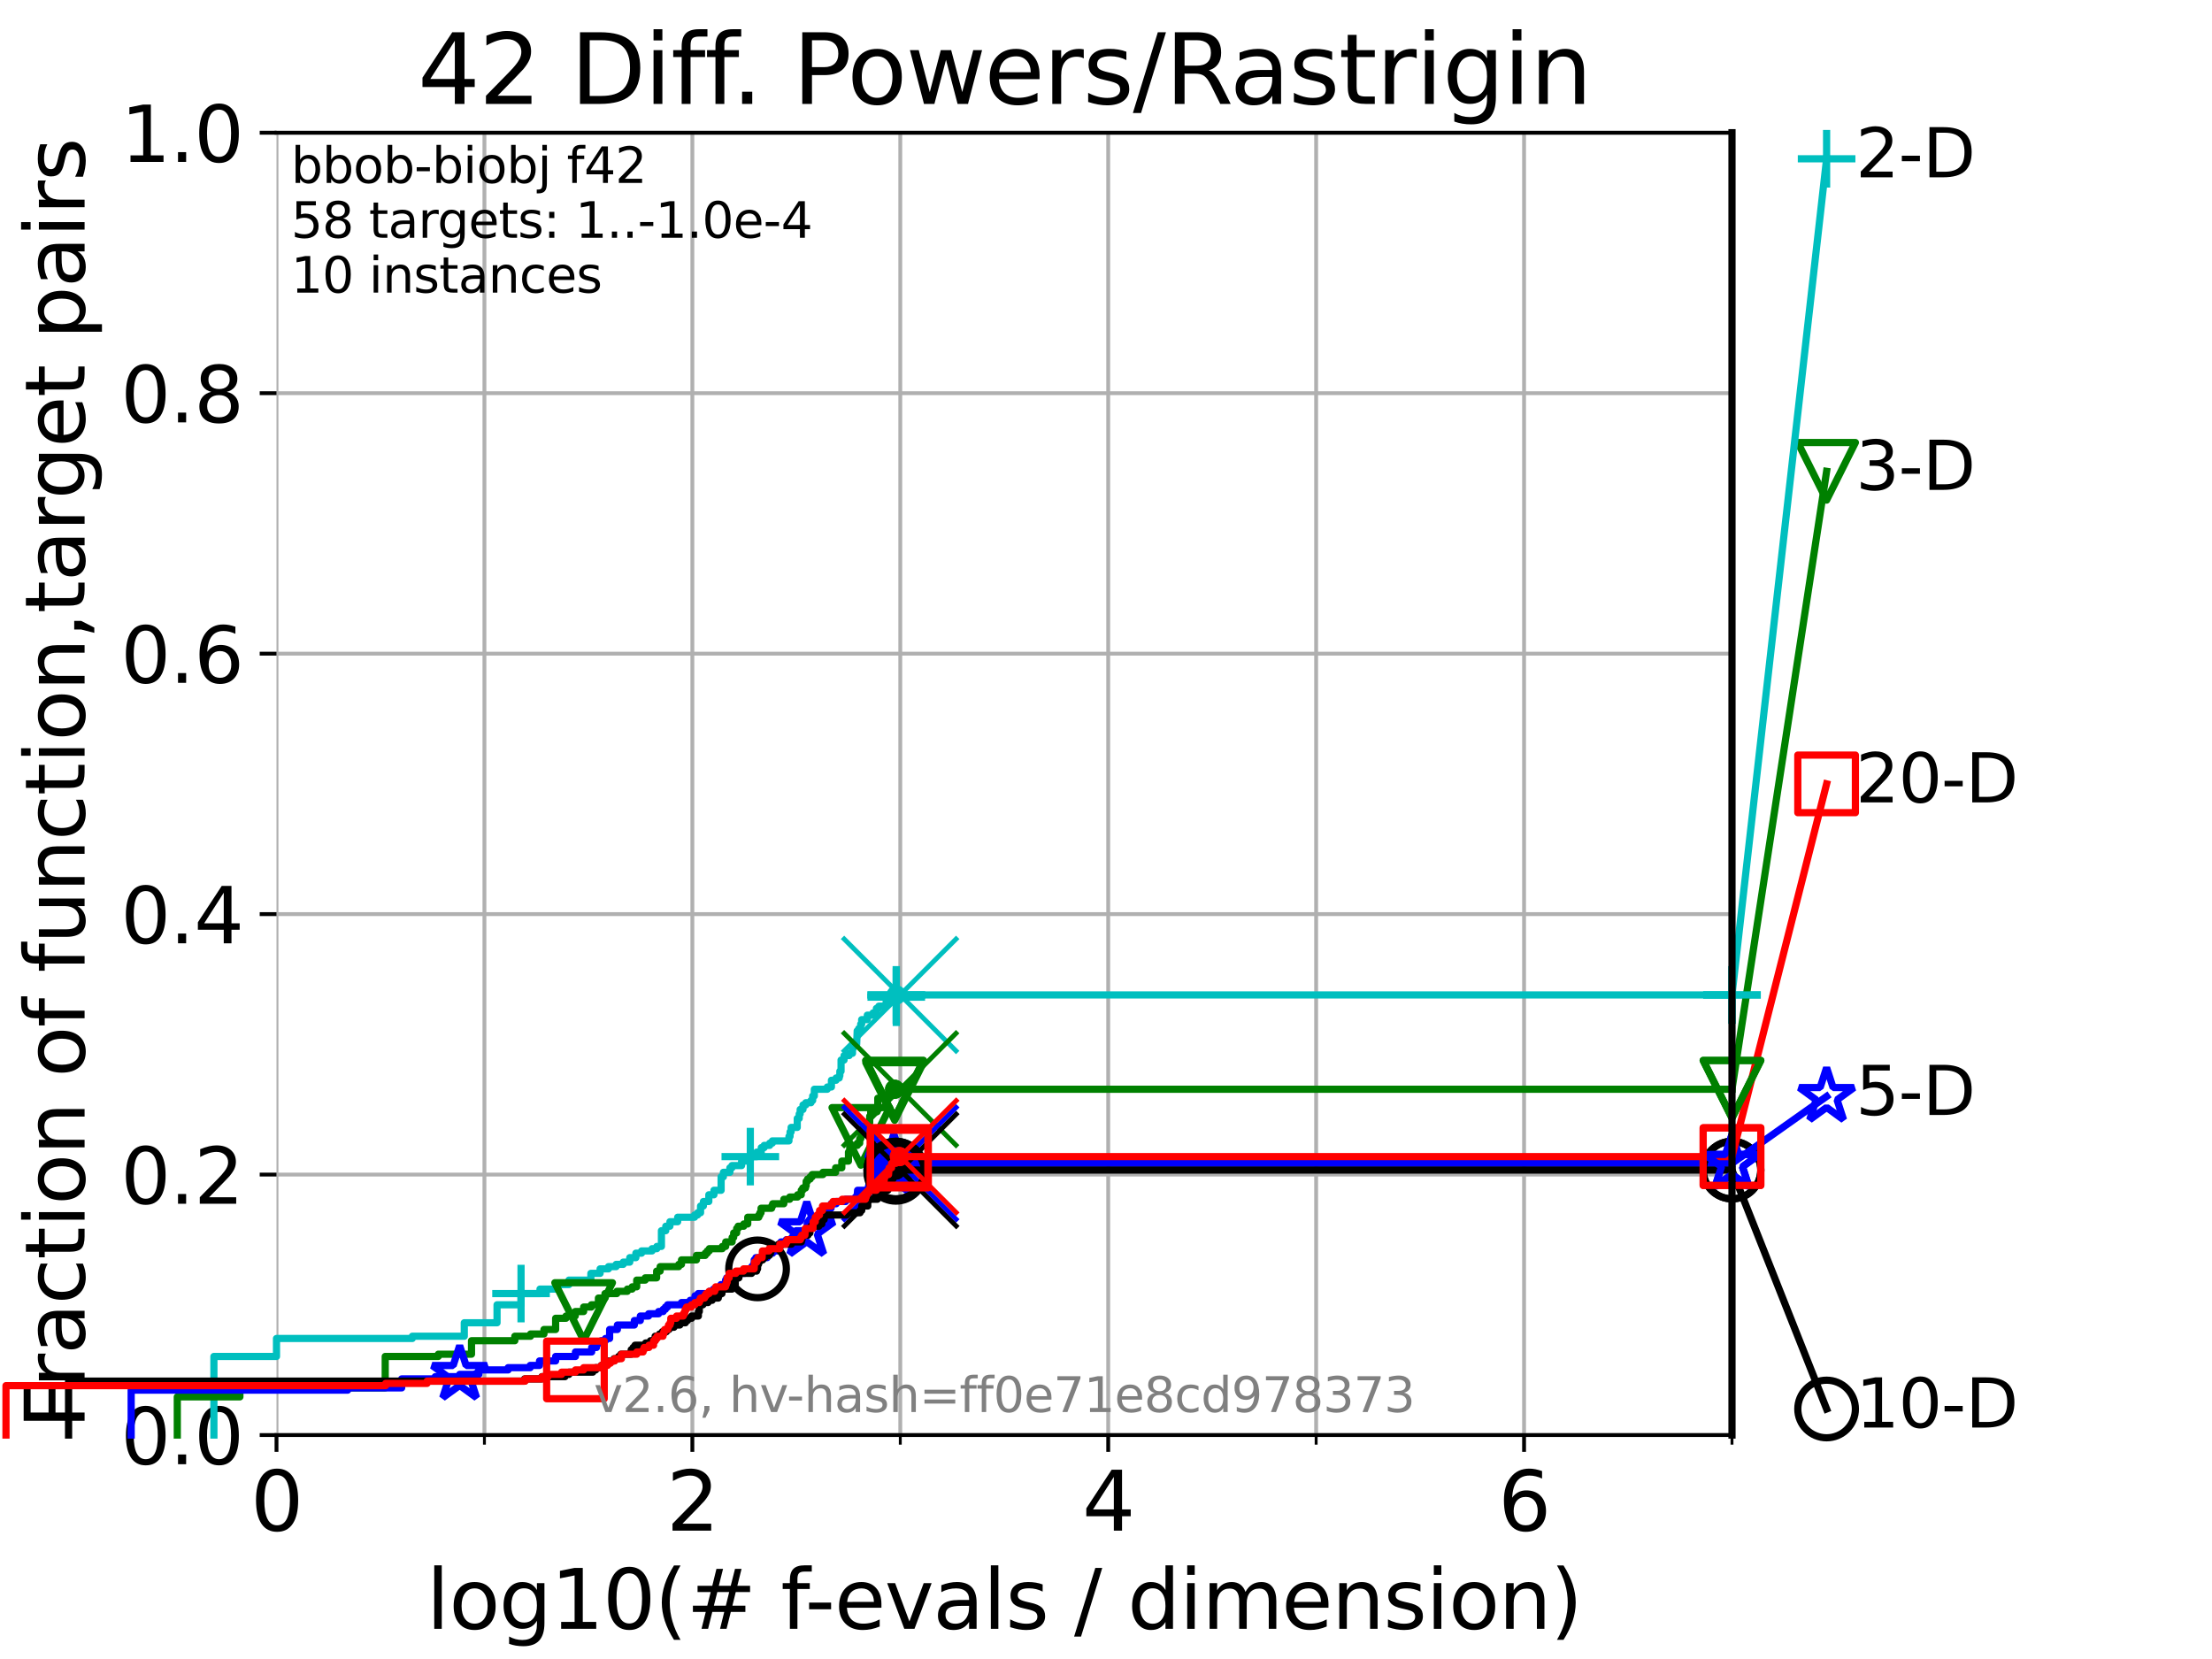 <?xml version="1.0" encoding="utf-8" standalone="no"?>
<!DOCTYPE svg PUBLIC "-//W3C//DTD SVG 1.1//EN"
  "http://www.w3.org/Graphics/SVG/1.1/DTD/svg11.dtd">
<svg xmlns:xlink="http://www.w3.org/1999/xlink" width="460.8pt" height="345.6pt" viewBox="0 0 460.8 345.6" xmlns="http://www.w3.org/2000/svg" version="1.1">
 <defs>
  <style type="text/css">*{stroke-linejoin: round; stroke-linecap: butt}</style>
 </defs>
 <g id="figure_1">
  <g id="patch_1">
   <path d="M 0 345.6 
L 460.8 345.6 
L 460.8 0 
L 0 0 
z
" style="fill: #ffffff"/>
  </g>
  <g id="axes_1">
   <g id="patch_2">
    <path d="M 57.6 298.944 
L 360.806 298.944 
L 360.806 27.648 
L 57.6 27.648 
z
" style="fill: #ffffff"/>
   </g>
   <g id="matplotlib.axis_1">
    <g id="xtick_1">
     <g id="line2d_1">
      <path d="M 57.6 298.944 
L 57.6 27.648 
" clip-path="url(#p83451623bb)" style="fill: none; stroke: #b0b0b0; stroke-width: 0.8; stroke-linecap: square"/>
     </g>
     <g id="line2d_2">
      <defs>
       <path id="m9b64378c5c" d="M 0 0 
L 0 3.5 
" style="stroke: #000000; stroke-width: 0.8"/>
      </defs>
      <g>
       <use xlink:href="#m9b64378c5c" x="57.6" y="298.944" style="stroke: #000000; stroke-width: 0.8"/>
      </g>
     </g>
     <g id="text_1">
      <!-- 0 -->
      <g transform="translate(52.192 318.861) scale(0.17 -0.17)">
       <defs>
        <path id="DejaVuSans-30" d="M 2034 4250 
Q 1547 4250 1301 3770 
Q 1056 3291 1056 2328 
Q 1056 1369 1301 889 
Q 1547 409 2034 409 
Q 2525 409 2770 889 
Q 3016 1369 3016 2328 
Q 3016 3291 2770 3770 
Q 2525 4250 2034 4250 
z
M 2034 4750 
Q 2819 4750 3233 4129 
Q 3647 3509 3647 2328 
Q 3647 1150 3233 529 
Q 2819 -91 2034 -91 
Q 1250 -91 836 529 
Q 422 1150 422 2328 
Q 422 3509 836 4129 
Q 1250 4750 2034 4750 
z
" transform="scale(0.016)"/>
       </defs>
       <use xlink:href="#DejaVuSans-30"/>
      </g>
     </g>
    </g>
    <g id="xtick_2">
     <g id="line2d_3">
      <path d="M 144.23 298.944 
L 144.23 27.648 
" clip-path="url(#p83451623bb)" style="fill: none; stroke: #b0b0b0; stroke-width: 0.8; stroke-linecap: square"/>
     </g>
     <g id="line2d_4">
      <g>
       <use xlink:href="#m9b64378c5c" x="144.23" y="298.944" style="stroke: #000000; stroke-width: 0.8"/>
      </g>
     </g>
     <g id="text_2">
      <!-- 2 -->
      <g transform="translate(138.822 318.861) scale(0.17 -0.17)">
       <defs>
        <path id="DejaVuSans-32" d="M 1228 531 
L 3431 531 
L 3431 0 
L 469 0 
L 469 531 
Q 828 903 1448 1529 
Q 2069 2156 2228 2338 
Q 2531 2678 2651 2914 
Q 2772 3150 2772 3378 
Q 2772 3750 2511 3984 
Q 2250 4219 1831 4219 
Q 1534 4219 1204 4116 
Q 875 4013 500 3803 
L 500 4441 
Q 881 4594 1212 4672 
Q 1544 4750 1819 4750 
Q 2544 4750 2975 4387 
Q 3406 4025 3406 3419 
Q 3406 3131 3298 2873 
Q 3191 2616 2906 2266 
Q 2828 2175 2409 1742 
Q 1991 1309 1228 531 
z
" transform="scale(0.016)"/>
       </defs>
       <use xlink:href="#DejaVuSans-32"/>
      </g>
     </g>
    </g>
    <g id="xtick_3">
     <g id="line2d_5">
      <path d="M 230.861 298.944 
L 230.861 27.648 
" clip-path="url(#p83451623bb)" style="fill: none; stroke: #b0b0b0; stroke-width: 0.8; stroke-linecap: square"/>
     </g>
     <g id="line2d_6">
      <g>
       <use xlink:href="#m9b64378c5c" x="230.861" y="298.944" style="stroke: #000000; stroke-width: 0.8"/>
      </g>
     </g>
     <g id="text_3">
      <!-- 4 -->
      <g transform="translate(225.453 318.861) scale(0.17 -0.17)">
       <defs>
        <path id="DejaVuSans-34" d="M 2419 4116 
L 825 1625 
L 2419 1625 
L 2419 4116 
z
M 2253 4666 
L 3047 4666 
L 3047 1625 
L 3713 1625 
L 3713 1100 
L 3047 1100 
L 3047 0 
L 2419 0 
L 2419 1100 
L 313 1100 
L 313 1709 
L 2253 4666 
z
" transform="scale(0.016)"/>
       </defs>
       <use xlink:href="#DejaVuSans-34"/>
      </g>
     </g>
    </g>
    <g id="xtick_4">
     <g id="line2d_7">
      <path d="M 317.491 298.944 
L 317.491 27.648 
" clip-path="url(#p83451623bb)" style="fill: none; stroke: #b0b0b0; stroke-width: 0.8; stroke-linecap: square"/>
     </g>
     <g id="line2d_8">
      <g>
       <use xlink:href="#m9b64378c5c" x="317.491" y="298.944" style="stroke: #000000; stroke-width: 0.8"/>
      </g>
     </g>
     <g id="text_4">
      <!-- 6 -->
      <g transform="translate(312.083 318.861) scale(0.17 -0.17)">
       <defs>
        <path id="DejaVuSans-36" d="M 2113 2584 
Q 1688 2584 1439 2293 
Q 1191 2003 1191 1497 
Q 1191 994 1439 701 
Q 1688 409 2113 409 
Q 2538 409 2786 701 
Q 3034 994 3034 1497 
Q 3034 2003 2786 2293 
Q 2538 2584 2113 2584 
z
M 3366 4563 
L 3366 3988 
Q 3128 4100 2886 4159 
Q 2644 4219 2406 4219 
Q 1781 4219 1451 3797 
Q 1122 3375 1075 2522 
Q 1259 2794 1537 2939 
Q 1816 3084 2150 3084 
Q 2853 3084 3261 2657 
Q 3669 2231 3669 1497 
Q 3669 778 3244 343 
Q 2819 -91 2113 -91 
Q 1303 -91 875 529 
Q 447 1150 447 2328 
Q 447 3434 972 4092 
Q 1497 4750 2381 4750 
Q 2619 4750 2861 4703 
Q 3103 4656 3366 4563 
z
" transform="scale(0.016)"/>
       </defs>
       <use xlink:href="#DejaVuSans-36"/>
      </g>
     </g>
    </g>
    <g id="xtick_5">
     <g id="line2d_9">
      <path d="M 100.915 298.944 
L 100.915 27.648 
" clip-path="url(#p83451623bb)" style="fill: none; stroke: #b0b0b0; stroke-width: 0.8; stroke-linecap: square"/>
     </g>
     <g id="line2d_10">
      <defs>
       <path id="m7305624668" d="M 0 0 
L 0 2 
" style="stroke: #000000; stroke-width: 0.6"/>
      </defs>
      <g>
       <use xlink:href="#m7305624668" x="100.915" y="298.944" style="stroke: #000000; stroke-width: 0.6"/>
      </g>
     </g>
    </g>
    <g id="xtick_6">
     <g id="line2d_11">
      <path d="M 187.546 298.944 
L 187.546 27.648 
" clip-path="url(#p83451623bb)" style="fill: none; stroke: #b0b0b0; stroke-width: 0.8; stroke-linecap: square"/>
     </g>
     <g id="line2d_12">
      <g>
       <use xlink:href="#m7305624668" x="187.546" y="298.944" style="stroke: #000000; stroke-width: 0.6"/>
      </g>
     </g>
    </g>
    <g id="xtick_7">
     <g id="line2d_13">
      <path d="M 274.176 298.944 
L 274.176 27.648 
" clip-path="url(#p83451623bb)" style="fill: none; stroke: #b0b0b0; stroke-width: 0.8; stroke-linecap: square"/>
     </g>
     <g id="line2d_14">
      <g>
       <use xlink:href="#m7305624668" x="274.176" y="298.944" style="stroke: #000000; stroke-width: 0.6"/>
      </g>
     </g>
    </g>
    <g id="xtick_8">
     <g id="line2d_15">
      <path d="M 360.806 298.944 
L 360.806 27.648 
" clip-path="url(#p83451623bb)" style="fill: none; stroke: #b0b0b0; stroke-width: 0.8; stroke-linecap: square"/>
     </g>
     <g id="line2d_16">
      <g>
       <use xlink:href="#m7305624668" x="360.806" y="298.944" style="stroke: #000000; stroke-width: 0.6"/>
      </g>
     </g>
    </g>
    <g id="text_5">
     <!-- log10(# f-evals / dimension) -->
     <g transform="translate(88.823 339.314) scale(0.17 -0.17)">
      <defs>
       <path id="DejaVuSans-6c" d="M 603 4863 
L 1178 4863 
L 1178 0 
L 603 0 
L 603 4863 
z
" transform="scale(0.016)"/>
       <path id="DejaVuSans-6f" d="M 1959 3097 
Q 1497 3097 1228 2736 
Q 959 2375 959 1747 
Q 959 1119 1226 758 
Q 1494 397 1959 397 
Q 2419 397 2687 759 
Q 2956 1122 2956 1747 
Q 2956 2369 2687 2733 
Q 2419 3097 1959 3097 
z
M 1959 3584 
Q 2709 3584 3137 3096 
Q 3566 2609 3566 1747 
Q 3566 888 3137 398 
Q 2709 -91 1959 -91 
Q 1206 -91 779 398 
Q 353 888 353 1747 
Q 353 2609 779 3096 
Q 1206 3584 1959 3584 
z
" transform="scale(0.016)"/>
       <path id="DejaVuSans-67" d="M 2906 1791 
Q 2906 2416 2648 2759 
Q 2391 3103 1925 3103 
Q 1463 3103 1205 2759 
Q 947 2416 947 1791 
Q 947 1169 1205 825 
Q 1463 481 1925 481 
Q 2391 481 2648 825 
Q 2906 1169 2906 1791 
z
M 3481 434 
Q 3481 -459 3084 -895 
Q 2688 -1331 1869 -1331 
Q 1566 -1331 1297 -1286 
Q 1028 -1241 775 -1147 
L 775 -588 
Q 1028 -725 1275 -790 
Q 1522 -856 1778 -856 
Q 2344 -856 2625 -561 
Q 2906 -266 2906 331 
L 2906 616 
Q 2728 306 2450 153 
Q 2172 0 1784 0 
Q 1141 0 747 490 
Q 353 981 353 1791 
Q 353 2603 747 3093 
Q 1141 3584 1784 3584 
Q 2172 3584 2450 3431 
Q 2728 3278 2906 2969 
L 2906 3500 
L 3481 3500 
L 3481 434 
z
" transform="scale(0.016)"/>
       <path id="DejaVuSans-31" d="M 794 531 
L 1825 531 
L 1825 4091 
L 703 3866 
L 703 4441 
L 1819 4666 
L 2450 4666 
L 2450 531 
L 3481 531 
L 3481 0 
L 794 0 
L 794 531 
z
" transform="scale(0.016)"/>
       <path id="DejaVuSans-28" d="M 1984 4856 
Q 1566 4138 1362 3434 
Q 1159 2731 1159 2009 
Q 1159 1288 1364 580 
Q 1569 -128 1984 -844 
L 1484 -844 
Q 1016 -109 783 600 
Q 550 1309 550 2009 
Q 550 2706 781 3412 
Q 1013 4119 1484 4856 
L 1984 4856 
z
" transform="scale(0.016)"/>
       <path id="DejaVuSans-23" d="M 3272 2816 
L 2363 2816 
L 2100 1772 
L 3016 1772 
L 3272 2816 
z
M 2803 4594 
L 2478 3297 
L 3391 3297 
L 3719 4594 
L 4219 4594 
L 3897 3297 
L 4872 3297 
L 4872 2816 
L 3775 2816 
L 3519 1772 
L 4513 1772 
L 4513 1294 
L 3397 1294 
L 3072 0 
L 2572 0 
L 2894 1294 
L 1978 1294 
L 1656 0 
L 1153 0 
L 1478 1294 
L 494 1294 
L 494 1772 
L 1594 1772 
L 1856 2816 
L 850 2816 
L 850 3297 
L 1978 3297 
L 2297 4594 
L 2803 4594 
z
" transform="scale(0.016)"/>
       <path id="DejaVuSans-20" transform="scale(0.016)"/>
       <path id="DejaVuSans-66" d="M 2375 4863 
L 2375 4384 
L 1825 4384 
Q 1516 4384 1395 4259 
Q 1275 4134 1275 3809 
L 1275 3500 
L 2222 3500 
L 2222 3053 
L 1275 3053 
L 1275 0 
L 697 0 
L 697 3053 
L 147 3053 
L 147 3500 
L 697 3500 
L 697 3744 
Q 697 4328 969 4595 
Q 1241 4863 1831 4863 
L 2375 4863 
z
" transform="scale(0.016)"/>
       <path id="DejaVuSans-2d" d="M 313 2009 
L 1997 2009 
L 1997 1497 
L 313 1497 
L 313 2009 
z
" transform="scale(0.016)"/>
       <path id="DejaVuSans-65" d="M 3597 1894 
L 3597 1613 
L 953 1613 
Q 991 1019 1311 708 
Q 1631 397 2203 397 
Q 2534 397 2845 478 
Q 3156 559 3463 722 
L 3463 178 
Q 3153 47 2828 -22 
Q 2503 -91 2169 -91 
Q 1331 -91 842 396 
Q 353 884 353 1716 
Q 353 2575 817 3079 
Q 1281 3584 2069 3584 
Q 2775 3584 3186 3129 
Q 3597 2675 3597 1894 
z
M 3022 2063 
Q 3016 2534 2758 2815 
Q 2500 3097 2075 3097 
Q 1594 3097 1305 2825 
Q 1016 2553 972 2059 
L 3022 2063 
z
" transform="scale(0.016)"/>
       <path id="DejaVuSans-76" d="M 191 3500 
L 800 3500 
L 1894 563 
L 2988 3500 
L 3597 3500 
L 2284 0 
L 1503 0 
L 191 3500 
z
" transform="scale(0.016)"/>
       <path id="DejaVuSans-61" d="M 2194 1759 
Q 1497 1759 1228 1600 
Q 959 1441 959 1056 
Q 959 750 1161 570 
Q 1363 391 1709 391 
Q 2188 391 2477 730 
Q 2766 1069 2766 1631 
L 2766 1759 
L 2194 1759 
z
M 3341 1997 
L 3341 0 
L 2766 0 
L 2766 531 
Q 2569 213 2275 61 
Q 1981 -91 1556 -91 
Q 1019 -91 701 211 
Q 384 513 384 1019 
Q 384 1609 779 1909 
Q 1175 2209 1959 2209 
L 2766 2209 
L 2766 2266 
Q 2766 2663 2505 2880 
Q 2244 3097 1772 3097 
Q 1472 3097 1187 3025 
Q 903 2953 641 2809 
L 641 3341 
Q 956 3463 1253 3523 
Q 1550 3584 1831 3584 
Q 2591 3584 2966 3190 
Q 3341 2797 3341 1997 
z
" transform="scale(0.016)"/>
       <path id="DejaVuSans-73" d="M 2834 3397 
L 2834 2853 
Q 2591 2978 2328 3040 
Q 2066 3103 1784 3103 
Q 1356 3103 1142 2972 
Q 928 2841 928 2578 
Q 928 2378 1081 2264 
Q 1234 2150 1697 2047 
L 1894 2003 
Q 2506 1872 2764 1633 
Q 3022 1394 3022 966 
Q 3022 478 2636 193 
Q 2250 -91 1575 -91 
Q 1294 -91 989 -36 
Q 684 19 347 128 
L 347 722 
Q 666 556 975 473 
Q 1284 391 1588 391 
Q 1994 391 2212 530 
Q 2431 669 2431 922 
Q 2431 1156 2273 1281 
Q 2116 1406 1581 1522 
L 1381 1569 
Q 847 1681 609 1914 
Q 372 2147 372 2553 
Q 372 3047 722 3315 
Q 1072 3584 1716 3584 
Q 2034 3584 2315 3537 
Q 2597 3491 2834 3397 
z
" transform="scale(0.016)"/>
       <path id="DejaVuSans-2f" d="M 1625 4666 
L 2156 4666 
L 531 -594 
L 0 -594 
L 1625 4666 
z
" transform="scale(0.016)"/>
       <path id="DejaVuSans-64" d="M 2906 2969 
L 2906 4863 
L 3481 4863 
L 3481 0 
L 2906 0 
L 2906 525 
Q 2725 213 2448 61 
Q 2172 -91 1784 -91 
Q 1150 -91 751 415 
Q 353 922 353 1747 
Q 353 2572 751 3078 
Q 1150 3584 1784 3584 
Q 2172 3584 2448 3432 
Q 2725 3281 2906 2969 
z
M 947 1747 
Q 947 1113 1208 752 
Q 1469 391 1925 391 
Q 2381 391 2643 752 
Q 2906 1113 2906 1747 
Q 2906 2381 2643 2742 
Q 2381 3103 1925 3103 
Q 1469 3103 1208 2742 
Q 947 2381 947 1747 
z
" transform="scale(0.016)"/>
       <path id="DejaVuSans-69" d="M 603 3500 
L 1178 3500 
L 1178 0 
L 603 0 
L 603 3500 
z
M 603 4863 
L 1178 4863 
L 1178 4134 
L 603 4134 
L 603 4863 
z
" transform="scale(0.016)"/>
       <path id="DejaVuSans-6d" d="M 3328 2828 
Q 3544 3216 3844 3400 
Q 4144 3584 4550 3584 
Q 5097 3584 5394 3201 
Q 5691 2819 5691 2113 
L 5691 0 
L 5113 0 
L 5113 2094 
Q 5113 2597 4934 2840 
Q 4756 3084 4391 3084 
Q 3944 3084 3684 2787 
Q 3425 2491 3425 1978 
L 3425 0 
L 2847 0 
L 2847 2094 
Q 2847 2600 2669 2842 
Q 2491 3084 2119 3084 
Q 1678 3084 1418 2786 
Q 1159 2488 1159 1978 
L 1159 0 
L 581 0 
L 581 3500 
L 1159 3500 
L 1159 2956 
Q 1356 3278 1631 3431 
Q 1906 3584 2284 3584 
Q 2666 3584 2933 3390 
Q 3200 3197 3328 2828 
z
" transform="scale(0.016)"/>
       <path id="DejaVuSans-6e" d="M 3513 2113 
L 3513 0 
L 2938 0 
L 2938 2094 
Q 2938 2591 2744 2837 
Q 2550 3084 2163 3084 
Q 1697 3084 1428 2787 
Q 1159 2491 1159 1978 
L 1159 0 
L 581 0 
L 581 3500 
L 1159 3500 
L 1159 2956 
Q 1366 3272 1645 3428 
Q 1925 3584 2291 3584 
Q 2894 3584 3203 3211 
Q 3513 2838 3513 2113 
z
" transform="scale(0.016)"/>
       <path id="DejaVuSans-29" d="M 513 4856 
L 1013 4856 
Q 1481 4119 1714 3412 
Q 1947 2706 1947 2009 
Q 1947 1309 1714 600 
Q 1481 -109 1013 -844 
L 513 -844 
Q 928 -128 1133 580 
Q 1338 1288 1338 2009 
Q 1338 2731 1133 3434 
Q 928 4138 513 4856 
z
" transform="scale(0.016)"/>
      </defs>
      <use xlink:href="#DejaVuSans-6c"/>
      <use xlink:href="#DejaVuSans-6f" x="27.783"/>
      <use xlink:href="#DejaVuSans-67" x="88.965"/>
      <use xlink:href="#DejaVuSans-31" x="152.441"/>
      <use xlink:href="#DejaVuSans-30" x="216.064"/>
      <use xlink:href="#DejaVuSans-28" x="279.688"/>
      <use xlink:href="#DejaVuSans-23" x="318.701"/>
      <use xlink:href="#DejaVuSans-20" x="402.49"/>
      <use xlink:href="#DejaVuSans-66" x="434.277"/>
      <use xlink:href="#DejaVuSans-2d" x="463.982"/>
      <use xlink:href="#DejaVuSans-65" x="500.066"/>
      <use xlink:href="#DejaVuSans-76" x="561.59"/>
      <use xlink:href="#DejaVuSans-61" x="620.77"/>
      <use xlink:href="#DejaVuSans-6c" x="682.049"/>
      <use xlink:href="#DejaVuSans-73" x="709.832"/>
      <use xlink:href="#DejaVuSans-20" x="761.932"/>
      <use xlink:href="#DejaVuSans-2f" x="793.719"/>
      <use xlink:href="#DejaVuSans-20" x="827.41"/>
      <use xlink:href="#DejaVuSans-64" x="859.197"/>
      <use xlink:href="#DejaVuSans-69" x="922.674"/>
      <use xlink:href="#DejaVuSans-6d" x="950.457"/>
      <use xlink:href="#DejaVuSans-65" x="1047.869"/>
      <use xlink:href="#DejaVuSans-6e" x="1109.393"/>
      <use xlink:href="#DejaVuSans-73" x="1172.771"/>
      <use xlink:href="#DejaVuSans-69" x="1224.871"/>
      <use xlink:href="#DejaVuSans-6f" x="1252.654"/>
      <use xlink:href="#DejaVuSans-6e" x="1313.836"/>
      <use xlink:href="#DejaVuSans-29" x="1377.215"/>
     </g>
    </g>
   </g>
   <g id="matplotlib.axis_2">
    <g id="ytick_1">
     <g id="line2d_17">
      <path d="M 57.6 298.944 
L 360.806 298.944 
" clip-path="url(#p83451623bb)" style="fill: none; stroke: #b0b0b0; stroke-width: 0.8; stroke-linecap: square"/>
     </g>
     <g id="line2d_18">
      <defs>
       <path id="m32eb9a3573" d="M 0 0 
L -3.5 0 
" style="stroke: #000000; stroke-width: 0.8"/>
      </defs>
      <g>
       <use xlink:href="#m32eb9a3573" x="57.6" y="298.944" style="stroke: #000000; stroke-width: 0.8"/>
      </g>
     </g>
     <g id="text_6">
      <!-- 0.0 -->
      <g transform="translate(25.155 305.023) scale(0.16 -0.16)">
       <defs>
        <path id="DejaVuSans-2e" d="M 684 794 
L 1344 794 
L 1344 0 
L 684 0 
L 684 794 
z
" transform="scale(0.016)"/>
       </defs>
       <use xlink:href="#DejaVuSans-30"/>
       <use xlink:href="#DejaVuSans-2e" x="63.623"/>
       <use xlink:href="#DejaVuSans-30" x="95.41"/>
      </g>
     </g>
    </g>
    <g id="ytick_2">
     <g id="line2d_19">
      <path d="M 57.6 244.685 
L 360.806 244.685 
" clip-path="url(#p83451623bb)" style="fill: none; stroke: #b0b0b0; stroke-width: 0.8; stroke-linecap: square"/>
     </g>
     <g id="line2d_20">
      <g>
       <use xlink:href="#m32eb9a3573" x="57.6" y="244.685" style="stroke: #000000; stroke-width: 0.8"/>
      </g>
     </g>
     <g id="text_7">
      <!-- 0.2 -->
      <g transform="translate(25.155 250.764) scale(0.16 -0.16)">
       <use xlink:href="#DejaVuSans-30"/>
       <use xlink:href="#DejaVuSans-2e" x="63.623"/>
       <use xlink:href="#DejaVuSans-32" x="95.41"/>
      </g>
     </g>
    </g>
    <g id="ytick_3">
     <g id="line2d_21">
      <path d="M 57.6 190.426 
L 360.806 190.426 
" clip-path="url(#p83451623bb)" style="fill: none; stroke: #b0b0b0; stroke-width: 0.8; stroke-linecap: square"/>
     </g>
     <g id="line2d_22">
      <g>
       <use xlink:href="#m32eb9a3573" x="57.6" y="190.426" style="stroke: #000000; stroke-width: 0.8"/>
      </g>
     </g>
     <g id="text_8">
      <!-- 0.4 -->
      <g transform="translate(25.155 196.504) scale(0.16 -0.16)">
       <use xlink:href="#DejaVuSans-30"/>
       <use xlink:href="#DejaVuSans-2e" x="63.623"/>
       <use xlink:href="#DejaVuSans-34" x="95.41"/>
      </g>
     </g>
    </g>
    <g id="ytick_4">
     <g id="line2d_23">
      <path d="M 57.6 136.166 
L 360.806 136.166 
" clip-path="url(#p83451623bb)" style="fill: none; stroke: #b0b0b0; stroke-width: 0.8; stroke-linecap: square"/>
     </g>
     <g id="line2d_24">
      <g>
       <use xlink:href="#m32eb9a3573" x="57.6" y="136.166" style="stroke: #000000; stroke-width: 0.8"/>
      </g>
     </g>
     <g id="text_9">
      <!-- 0.6 -->
      <g transform="translate(25.155 142.245) scale(0.16 -0.16)">
       <use xlink:href="#DejaVuSans-30"/>
       <use xlink:href="#DejaVuSans-2e" x="63.623"/>
       <use xlink:href="#DejaVuSans-36" x="95.41"/>
      </g>
     </g>
    </g>
    <g id="ytick_5">
     <g id="line2d_25">
      <path d="M 57.6 81.907 
L 360.806 81.907 
" clip-path="url(#p83451623bb)" style="fill: none; stroke: #b0b0b0; stroke-width: 0.8; stroke-linecap: square"/>
     </g>
     <g id="line2d_26">
      <g>
       <use xlink:href="#m32eb9a3573" x="57.6" y="81.907" style="stroke: #000000; stroke-width: 0.8"/>
      </g>
     </g>
     <g id="text_10">
      <!-- 0.8 -->
      <g transform="translate(25.155 87.986) scale(0.16 -0.16)">
       <defs>
        <path id="DejaVuSans-38" d="M 2034 2216 
Q 1584 2216 1326 1975 
Q 1069 1734 1069 1313 
Q 1069 891 1326 650 
Q 1584 409 2034 409 
Q 2484 409 2743 651 
Q 3003 894 3003 1313 
Q 3003 1734 2745 1975 
Q 2488 2216 2034 2216 
z
M 1403 2484 
Q 997 2584 770 2862 
Q 544 3141 544 3541 
Q 544 4100 942 4425 
Q 1341 4750 2034 4750 
Q 2731 4750 3128 4425 
Q 3525 4100 3525 3541 
Q 3525 3141 3298 2862 
Q 3072 2584 2669 2484 
Q 3125 2378 3379 2068 
Q 3634 1759 3634 1313 
Q 3634 634 3220 271 
Q 2806 -91 2034 -91 
Q 1263 -91 848 271 
Q 434 634 434 1313 
Q 434 1759 690 2068 
Q 947 2378 1403 2484 
z
M 1172 3481 
Q 1172 3119 1398 2916 
Q 1625 2713 2034 2713 
Q 2441 2713 2670 2916 
Q 2900 3119 2900 3481 
Q 2900 3844 2670 4047 
Q 2441 4250 2034 4250 
Q 1625 4250 1398 4047 
Q 1172 3844 1172 3481 
z
" transform="scale(0.016)"/>
       </defs>
       <use xlink:href="#DejaVuSans-30"/>
       <use xlink:href="#DejaVuSans-2e" x="63.623"/>
       <use xlink:href="#DejaVuSans-38" x="95.41"/>
      </g>
     </g>
    </g>
    <g id="ytick_6">
     <g id="line2d_27">
      <path d="M 57.6 27.648 
L 360.806 27.648 
" clip-path="url(#p83451623bb)" style="fill: none; stroke: #b0b0b0; stroke-width: 0.8; stroke-linecap: square"/>
     </g>
     <g id="line2d_28">
      <g>
       <use xlink:href="#m32eb9a3573" x="57.6" y="27.648" style="stroke: #000000; stroke-width: 0.8"/>
      </g>
     </g>
     <g id="text_11">
      <!-- 1.0 -->
      <g transform="translate(25.155 33.727) scale(0.16 -0.16)">
       <use xlink:href="#DejaVuSans-31"/>
       <use xlink:href="#DejaVuSans-2e" x="63.623"/>
       <use xlink:href="#DejaVuSans-30" x="95.41"/>
      </g>
     </g>
    </g>
    <g id="text_12">
     <!-- Fraction of function,target pairs -->
     <g transform="translate(17.62 297.681) rotate(-90) scale(0.17 -0.17)">
      <defs>
       <path id="DejaVuSans-46" d="M 628 4666 
L 3309 4666 
L 3309 4134 
L 1259 4134 
L 1259 2759 
L 3109 2759 
L 3109 2228 
L 1259 2228 
L 1259 0 
L 628 0 
L 628 4666 
z
" transform="scale(0.016)"/>
       <path id="DejaVuSans-72" d="M 2631 2963 
Q 2534 3019 2420 3045 
Q 2306 3072 2169 3072 
Q 1681 3072 1420 2755 
Q 1159 2438 1159 1844 
L 1159 0 
L 581 0 
L 581 3500 
L 1159 3500 
L 1159 2956 
Q 1341 3275 1631 3429 
Q 1922 3584 2338 3584 
Q 2397 3584 2469 3576 
Q 2541 3569 2628 3553 
L 2631 2963 
z
" transform="scale(0.016)"/>
       <path id="DejaVuSans-63" d="M 3122 3366 
L 3122 2828 
Q 2878 2963 2633 3030 
Q 2388 3097 2138 3097 
Q 1578 3097 1268 2742 
Q 959 2388 959 1747 
Q 959 1106 1268 751 
Q 1578 397 2138 397 
Q 2388 397 2633 464 
Q 2878 531 3122 666 
L 3122 134 
Q 2881 22 2623 -34 
Q 2366 -91 2075 -91 
Q 1284 -91 818 406 
Q 353 903 353 1747 
Q 353 2603 823 3093 
Q 1294 3584 2113 3584 
Q 2378 3584 2631 3529 
Q 2884 3475 3122 3366 
z
" transform="scale(0.016)"/>
       <path id="DejaVuSans-74" d="M 1172 4494 
L 1172 3500 
L 2356 3500 
L 2356 3053 
L 1172 3053 
L 1172 1153 
Q 1172 725 1289 603 
Q 1406 481 1766 481 
L 2356 481 
L 2356 0 
L 1766 0 
Q 1100 0 847 248 
Q 594 497 594 1153 
L 594 3053 
L 172 3053 
L 172 3500 
L 594 3500 
L 594 4494 
L 1172 4494 
z
" transform="scale(0.016)"/>
       <path id="DejaVuSans-75" d="M 544 1381 
L 544 3500 
L 1119 3500 
L 1119 1403 
Q 1119 906 1312 657 
Q 1506 409 1894 409 
Q 2359 409 2629 706 
Q 2900 1003 2900 1516 
L 2900 3500 
L 3475 3500 
L 3475 0 
L 2900 0 
L 2900 538 
Q 2691 219 2414 64 
Q 2138 -91 1772 -91 
Q 1169 -91 856 284 
Q 544 659 544 1381 
z
M 1991 3584 
L 1991 3584 
z
" transform="scale(0.016)"/>
       <path id="DejaVuSans-2c" d="M 750 794 
L 1409 794 
L 1409 256 
L 897 -744 
L 494 -744 
L 750 256 
L 750 794 
z
" transform="scale(0.016)"/>
       <path id="DejaVuSans-70" d="M 1159 525 
L 1159 -1331 
L 581 -1331 
L 581 3500 
L 1159 3500 
L 1159 2969 
Q 1341 3281 1617 3432 
Q 1894 3584 2278 3584 
Q 2916 3584 3314 3078 
Q 3713 2572 3713 1747 
Q 3713 922 3314 415 
Q 2916 -91 2278 -91 
Q 1894 -91 1617 61 
Q 1341 213 1159 525 
z
M 3116 1747 
Q 3116 2381 2855 2742 
Q 2594 3103 2138 3103 
Q 1681 3103 1420 2742 
Q 1159 2381 1159 1747 
Q 1159 1113 1420 752 
Q 1681 391 2138 391 
Q 2594 391 2855 752 
Q 3116 1113 3116 1747 
z
" transform="scale(0.016)"/>
      </defs>
      <use xlink:href="#DejaVuSans-46"/>
      <use xlink:href="#DejaVuSans-72" x="50.27"/>
      <use xlink:href="#DejaVuSans-61" x="91.383"/>
      <use xlink:href="#DejaVuSans-63" x="152.662"/>
      <use xlink:href="#DejaVuSans-74" x="207.643"/>
      <use xlink:href="#DejaVuSans-69" x="246.852"/>
      <use xlink:href="#DejaVuSans-6f" x="274.635"/>
      <use xlink:href="#DejaVuSans-6e" x="335.816"/>
      <use xlink:href="#DejaVuSans-20" x="399.195"/>
      <use xlink:href="#DejaVuSans-6f" x="430.982"/>
      <use xlink:href="#DejaVuSans-66" x="492.164"/>
      <use xlink:href="#DejaVuSans-20" x="527.369"/>
      <use xlink:href="#DejaVuSans-66" x="559.156"/>
      <use xlink:href="#DejaVuSans-75" x="594.361"/>
      <use xlink:href="#DejaVuSans-6e" x="657.74"/>
      <use xlink:href="#DejaVuSans-63" x="721.119"/>
      <use xlink:href="#DejaVuSans-74" x="776.1"/>
      <use xlink:href="#DejaVuSans-69" x="815.309"/>
      <use xlink:href="#DejaVuSans-6f" x="843.092"/>
      <use xlink:href="#DejaVuSans-6e" x="904.273"/>
      <use xlink:href="#DejaVuSans-2c" x="967.652"/>
      <use xlink:href="#DejaVuSans-74" x="999.439"/>
      <use xlink:href="#DejaVuSans-61" x="1038.648"/>
      <use xlink:href="#DejaVuSans-72" x="1099.928"/>
      <use xlink:href="#DejaVuSans-67" x="1139.291"/>
      <use xlink:href="#DejaVuSans-65" x="1202.768"/>
      <use xlink:href="#DejaVuSans-74" x="1264.291"/>
      <use xlink:href="#DejaVuSans-20" x="1303.5"/>
      <use xlink:href="#DejaVuSans-70" x="1335.287"/>
      <use xlink:href="#DejaVuSans-61" x="1398.764"/>
      <use xlink:href="#DejaVuSans-69" x="1460.043"/>
      <use xlink:href="#DejaVuSans-72" x="1487.826"/>
      <use xlink:href="#DejaVuSans-73" x="1528.939"/>
     </g>
    </g>
   </g>
   <g id="line2d_29">
    <defs>
     <path id="m3ce30dea34" d="M 0 1.5 
C 0.398 1.5 0.779 1.342 1.061 1.061 
C 1.342 0.779 1.5 0.398 1.5 0 
C 1.5 -0.398 1.342 -0.779 1.061 -1.061 
C 0.779 -1.342 0.398 -1.5 0 -1.5 
C -0.398 -1.5 -0.779 -1.342 -1.061 -1.061 
C -1.342 -0.779 -1.5 -0.398 -1.5 0 
C -1.5 0.398 -1.342 0.779 -1.061 1.061 
C -0.779 1.342 -0.398 1.5 0 1.5 
z
" style="stroke: #00bfbf"/>
    </defs>
    <g>
     <use xlink:href="#m3ce30dea34" x="186.709" y="207.265" style="fill: #00bfbf; stroke: #00bfbf"/>
     <use xlink:href="#m3ce30dea34" x="186.709" y="207.265" style="fill: #00bfbf; stroke: #00bfbf"/>
    </g>
   </g>
   <g id="line2d_30">
    <path d="M 44.561 298.944 
L 44.561 282.573 
L 57.6 282.573 
L 57.6 278.831 
L 85.894 278.831 
L 85.894 278.363 
L 96.718 278.363 
L 96.718 275.556 
L 103.544 275.556 
L 103.544 271.814 
L 108.543 271.814 
L 108.543 269.476 
L 112.488 269.476 
L 112.488 268.54 
L 115.747 268.54 
L 115.747 267.605 
L 118.525 267.605 
L 118.525 266.669 
L 123.088 266.669 
L 123.088 265.266 
L 125.012 265.266 
L 125.012 264.33 
L 126.757 264.33 
L 126.757 263.863 
L 128.354 263.863 
L 128.354 263.395 
L 129.826 263.395 
L 129.826 262.927 
L 131.191 262.927 
L 131.191 261.992 
L 132.464 261.992 
L 132.464 261.056 
L 133.656 261.056 
L 133.656 260.588 
L 135.835 260.588 
L 135.835 260.121 
L 136.837 260.121 
L 136.837 259.653 
L 137.788 259.653 
L 137.788 256.379 
L 138.693 256.379 
L 138.693 255.443 
L 139.556 255.443 
L 139.556 254.508 
L 141.173 254.508 
L 141.173 253.572 
L 144.695 253.572 
L 144.695 253.104 
L 145.327 253.104 
L 145.327 252.637 
L 145.938 252.637 
L 145.938 251.233 
L 146.53 251.233 
L 146.53 250.298 
L 147.66 250.298 
L 147.66 248.895 
L 148.727 248.895 
L 148.727 247.959 
L 150.221 247.959 
L 150.221 245.153 
L 150.694 245.153 
L 150.694 244.217 
L 152.045 244.217 
L 152.045 243.282 
L 152.475 243.282 
L 152.475 242.814 
L 154.487 242.814 
L 154.487 241.878 
L 156.305 241.878 
L 156.305 240.943 
L 157.642 240.943 
L 157.642 240.007 
L 158.586 240.007 
L 158.586 239.072 
L 159.19 239.072 
L 159.19 238.604 
L 160.343 238.604 
L 160.343 238.136 
L 160.894 238.136 
L 160.894 237.669 
L 164.356 237.669 
L 164.356 236.733 
L 164.581 236.733 
L 164.581 235.798 
L 164.803 235.798 
L 164.803 234.862 
L 166.082 234.862 
L 166.082 232.991 
L 166.489 232.991 
L 166.489 232.056 
L 166.69 232.056 
L 166.69 231.12 
L 167.279 231.12 
L 167.279 230.184 
L 167.85 230.184 
L 167.85 229.717 
L 168.944 229.717 
L 168.944 229.249 
L 169.294 229.249 
L 169.294 228.313 
L 169.639 228.313 
L 169.639 226.91 
L 172.335 226.91 
L 172.335 226.442 
L 173.202 226.442 
L 173.202 225.039 
L 174.165 225.039 
L 174.165 224.571 
L 174.824 224.571 
L 174.824 224.104 
L 174.953 224.104 
L 174.953 223.168 
L 175.208 223.168 
L 175.208 220.829 
L 175.832 220.829 
L 175.832 219.894 
L 176.905 219.894 
L 176.905 219.426 
L 177.588 219.426 
L 177.588 218.491 
L 177.7 218.491 
L 177.7 217.555 
L 178.462 217.555 
L 178.568 214.749 
L 178.884 214.749 
L 178.884 214.281 
L 179.297 214.281 
L 179.297 213.345 
L 179.5 213.345 
L 179.5 212.41 
L 180.674 212.41 
L 180.674 211.474 
L 181.869 211.474 
L 181.869 211.007 
L 182.568 211.007 
L 182.568 210.071 
L 183.076 210.071 
L 183.076 209.603 
L 184.599 209.603 
L 184.599 208.668 
L 185.864 208.668 
L 185.864 207.732 
L 186.709 207.732 
L 186.709 207.265 
L 360.806 207.265 
L 360.806 207.265 
" style="fill: none; stroke: #00bfbf; stroke-width: 1.5; stroke-linecap: square"/>
   </g>
   <g id="line2d_31">
    <defs>
     <path id="mc85ba4e699" d="M -6 0 
L 6 0 
M 0 6 
L 0 -6 
" style="stroke: #00bfbf; stroke-width: 1.5"/>
    </defs>
    <g>
     <use xlink:href="#mc85ba4e699" x="108.543" y="269.476" style="fill-opacity: 0; stroke: #00bfbf; stroke-width: 1.5"/>
     <use xlink:href="#mc85ba4e699" x="156.305" y="240.943" style="fill-opacity: 0; stroke: #00bfbf; stroke-width: 1.5"/>
     <use xlink:href="#mc85ba4e699" x="186.709" y="207.732" style="fill-opacity: 0; stroke: #00bfbf; stroke-width: 1.5"/>
     <use xlink:href="#mc85ba4e699" x="186.709" y="207.265" style="fill-opacity: 0; stroke: #00bfbf; stroke-width: 1.5"/>
     <use xlink:href="#mc85ba4e699" x="186.709" y="207.265" style="fill-opacity: 0; stroke: #00bfbf; stroke-width: 1.5"/>
     <use xlink:href="#mc85ba4e699" x="360.806" y="207.265" style="fill-opacity: 0; stroke: #00bfbf; stroke-width: 1.5"/>
    </g>
   </g>
   <g id="line2d_32">
    <path style="fill: none; stroke: #00bfbf; stroke-width: 1.5; stroke-linecap: square"/>
    <g/>
   </g>
   <g id="line2d_33">
    <path d="M 187.508 207.265 
" clip-path="url(#p83451623bb)" style="fill: none; stroke: #00bfbf; stroke-width: 1.5; stroke-linecap: square"/>
    <defs>
     <path id="maf2f2d6e91" d="M -12 12 
L 12 -12 
M -12 -12 
L 12 12 
" style="stroke: #00bfbf"/>
    </defs>
    <g clip-path="url(#p83451623bb)">
     <use xlink:href="#maf2f2d6e91" x="187.508" y="207.265" style="fill: #00bfbf; stroke: #00bfbf"/>
    </g>
   </g>
   <g id="line2d_34">
    <defs>
     <path id="m349024cad7" d="M 0 1.5 
C 0.398 1.5 0.779 1.342 1.061 1.061 
C 1.342 0.779 1.5 0.398 1.5 0 
C 1.5 -0.398 1.342 -0.779 1.061 -1.061 
C 0.779 -1.342 0.398 -1.5 0 -1.5 
C -0.398 -1.5 -0.779 -1.342 -1.061 -1.061 
C -1.342 -0.779 -1.5 -0.398 -1.5 0 
C -1.5 0.398 -1.342 0.779 -1.061 1.061 
C -0.779 1.342 -0.398 1.5 0 1.5 
z
" style="stroke: #008000"/>
    </defs>
    <g>
     <use xlink:href="#m349024cad7" x="186.368" y="226.91" style="fill: #008000; stroke: #008000"/>
     <use xlink:href="#m349024cad7" x="186.368" y="226.91" style="fill: #008000; stroke: #008000"/>
    </g>
   </g>
   <g id="line2d_35">
    <path d="M 36.933 298.944 
L 36.933 290.992 
L 49.973 290.992 
L 49.973 289.121 
L 80.249 289.121 
L 80.249 282.573 
L 91.306 282.573 
L 91.306 282.105 
L 98.223 282.105 
L 98.223 279.298 
L 107.245 279.298 
L 107.245 278.363 
L 110.525 278.363 
L 110.525 277.895 
L 113.317 277.895 
L 113.317 276.96 
L 115.747 276.96 
L 115.747 274.621 
L 117.9 274.621 
L 117.9 274.153 
L 119.831 274.153 
L 119.831 273.218 
L 121.582 273.218 
L 121.582 272.282 
L 123.184 272.282 
L 123.184 271.814 
L 124.66 271.814 
L 124.66 270.411 
L 126.029 270.411 
L 126.029 269.476 
L 128.499 269.476 
L 128.499 269.008 
L 130.683 269.008 
L 130.683 268.54 
L 131.686 268.54 
L 131.686 268.072 
L 132.639 268.072 
L 132.639 266.669 
L 134.411 266.669 
L 134.411 266.201 
L 136.79 266.201 
L 136.79 264.798 
L 137.521 264.798 
L 137.521 263.863 
L 141.393 263.863 
L 141.393 263.395 
L 141.968 263.395 
L 141.968 262.459 
L 145.088 262.459 
L 145.088 261.524 
L 146.914 261.524 
L 146.914 261.056 
L 147.344 261.056 
L 147.344 260.588 
L 147.764 260.588 
L 147.764 260.121 
L 150.47 260.121 
L 150.47 259.653 
L 151.177 259.653 
L 151.177 258.717 
L 152.515 258.717 
L 152.515 257.782 
L 152.835 257.782 
L 152.835 256.846 
L 153.46 256.846 
L 153.46 255.911 
L 153.764 255.911 
L 153.764 255.443 
L 154.936 255.443 
L 154.936 254.975 
L 155.769 254.975 
L 155.769 253.572 
L 158.068 253.572 
L 158.068 253.104 
L 158.306 253.104 
L 158.306 252.637 
L 158.542 252.637 
L 158.542 251.701 
L 160.752 251.701 
L 160.752 251.233 
L 160.959 251.233 
L 160.959 250.766 
L 163.283 250.766 
L 163.283 249.83 
L 164.517 249.83 
L 164.517 249.362 
L 166.15 249.362 
L 166.15 248.895 
L 166.917 248.895 
L 166.917 247.959 
L 167.215 247.959 
L 167.215 247.491 
L 167.797 247.491 
L 167.797 247.024 
L 167.94 247.024 
L 167.94 246.088 
L 168.222 246.088 
L 168.222 245.62 
L 168.774 245.62 
L 168.774 245.153 
L 169.178 245.153 
L 169.178 244.685 
L 171.434 244.685 
L 171.434 244.217 
L 174.075 244.217 
L 174.075 243.282 
L 175.364 243.282 
L 175.364 241.878 
L 176.75 241.878 
L 176.75 240.007 
L 177.015 240.007 
L 177.015 238.604 
L 178.614 238.604 
L 178.614 238.136 
L 179.091 238.136 
L 179.091 237.201 
L 179.326 237.201 
L 179.403 236.265 
L 180.012 236.265 
L 180.012 235.798 
L 180.235 235.798 
L 180.235 235.33 
L 180.602 235.33 
L 180.602 234.862 
L 180.89 234.862 
L 180.89 233.927 
L 181.173 233.927 
L 181.173 232.523 
L 181.383 232.523 
L 181.383 231.588 
L 182.726 231.588 
L 182.726 230.652 
L 182.856 230.652 
L 182.856 228.781 
L 184.04 228.781 
L 184.04 228.313 
L 185.212 228.313 
L 185.212 227.378 
L 186.368 227.378 
L 186.368 226.91 
L 360.806 226.91 
L 360.806 226.91 
" style="fill: none; stroke: #008000; stroke-width: 1.5; stroke-linecap: square"/>
   </g>
   <g id="line2d_36">
    <defs>
     <path id="m315289ee5b" d="M -0 6 
L 6 -6 
L -6 -6 
z
" style="stroke: #008000; stroke-width: 1.5; stroke-linejoin: miter"/>
    </defs>
    <g>
     <use xlink:href="#m315289ee5b" x="121.582" y="273.218" style="fill-opacity: 0; stroke: #008000; stroke-width: 1.5; stroke-linejoin: miter"/>
     <use xlink:href="#m315289ee5b" x="179.326" y="236.733" style="fill-opacity: 0; stroke: #008000; stroke-width: 1.5; stroke-linejoin: miter"/>
     <use xlink:href="#m315289ee5b" x="186.368" y="227.378" style="fill-opacity: 0; stroke: #008000; stroke-width: 1.5; stroke-linejoin: miter"/>
     <use xlink:href="#m315289ee5b" x="186.368" y="226.91" style="fill-opacity: 0; stroke: #008000; stroke-width: 1.5; stroke-linejoin: miter"/>
     <use xlink:href="#m315289ee5b" x="186.368" y="226.91" style="fill-opacity: 0; stroke: #008000; stroke-width: 1.5; stroke-linejoin: miter"/>
     <use xlink:href="#m315289ee5b" x="360.806" y="226.91" style="fill-opacity: 0; stroke: #008000; stroke-width: 1.5; stroke-linejoin: miter"/>
    </g>
   </g>
   <g id="line2d_37">
    <path style="fill: none; stroke: #008000; stroke-width: 1.5; stroke-linecap: square"/>
    <g/>
   </g>
   <g id="line2d_38">
    <path d="M 187.502 226.91 
" clip-path="url(#p83451623bb)" style="fill: none; stroke: #008000; stroke-width: 1.5; stroke-linecap: square"/>
    <defs>
     <path id="m27657c68f7" d="M -12 12 
L 12 -12 
M -12 -12 
L 12 12 
" style="stroke: #008000"/>
    </defs>
    <g clip-path="url(#p83451623bb)">
     <use xlink:href="#m27657c68f7" x="187.502" y="226.91" style="fill: #008000; stroke: #008000"/>
    </g>
   </g>
   <g id="line2d_39">
    <defs>
     <path id="ma58a59b048" d="M 0 1.5 
C 0.398 1.5 0.779 1.342 1.061 1.061 
C 1.342 0.779 1.5 0.398 1.5 0 
C 1.5 -0.398 1.342 -0.779 1.061 -1.061 
C 0.779 -1.342 0.398 -1.5 0 -1.5 
C -0.398 -1.5 -0.779 -1.342 -1.061 -1.061 
C -1.342 -0.779 -1.5 -0.398 -1.5 0 
C -1.5 0.398 -1.342 0.779 -1.061 1.061 
C -0.779 1.342 -0.398 1.5 0 1.5 
z
" style="stroke: #0000ff"/>
    </defs>
    <g>
     <use xlink:href="#ma58a59b048" x="186.201" y="242.346" style="fill: #0000ff; stroke: #0000ff"/>
     <use xlink:href="#ma58a59b048" x="186.201" y="242.346" style="fill: #0000ff; stroke: #0000ff"/>
    </g>
   </g>
   <g id="line2d_40">
    <path d="M 27.324 298.944 
L 27.324 289.589 
L 72.432 289.589 
L 72.432 289.121 
L 83.678 289.121 
L 83.678 287.25 
L 90.668 287.25 
L 90.668 286.782 
L 95.753 286.782 
L 95.753 286.315 
L 99.751 286.315 
L 99.751 285.379 
L 105.851 285.379 
L 105.851 284.911 
L 110.449 284.911 
L 110.449 284.444 
L 112.386 284.444 
L 112.386 283.508 
L 115.747 283.508 
L 115.747 282.573 
L 119.876 282.573 
L 119.876 281.637 
L 123.26 281.637 
L 123.26 280.702 
L 124.265 280.702 
L 124.265 279.766 
L 125.219 279.766 
L 125.219 279.298 
L 126.127 279.298 
L 126.127 278.831 
L 126.994 278.831 
L 126.994 276.96 
L 128.615 276.96 
L 128.615 276.024 
L 132.145 276.024 
L 132.145 275.089 
L 133.39 275.089 
L 133.39 274.153 
L 135.116 274.153 
L 135.116 273.685 
L 137.196 273.685 
L 137.196 273.218 
L 138.155 273.218 
L 138.155 272.75 
L 138.617 272.75 
L 138.617 272.282 
L 139.068 272.282 
L 139.068 271.814 
L 141.953 271.814 
L 141.953 271.347 
L 143.773 271.347 
L 143.773 270.879 
L 144.786 270.879 
L 144.786 269.943 
L 145.433 269.943 
L 145.433 269.476 
L 147.816 269.476 
L 147.816 269.008 
L 148.638 269.008 
L 148.638 268.54 
L 150.18 268.54 
L 150.18 267.605 
L 151.142 267.605 
L 151.142 266.669 
L 151.375 266.669 
L 151.375 266.201 
L 152.716 266.201 
L 152.716 265.266 
L 155.141 265.266 
L 155.141 264.798 
L 156.245 264.798 
L 156.245 264.33 
L 156.599 264.33 
L 156.599 263.863 
L 156.947 263.863 
L 156.947 263.395 
L 157.118 263.395 
L 157.118 262.459 
L 157.457 262.459 
L 157.457 261.992 
L 159.817 261.992 
L 159.817 261.524 
L 159.964 261.524 
L 159.964 261.056 
L 160.964 261.056 
L 160.964 260.588 
L 162.045 260.588 
L 162.045 259.653 
L 162.563 259.653 
L 162.563 259.185 
L 162.691 259.185 
L 162.691 258.717 
L 163.8 258.717 
L 163.8 258.25 
L 164.96 258.25 
L 164.96 257.782 
L 165.294 257.782 
L 165.294 256.846 
L 165.839 256.846 
L 165.839 256.379 
L 168.064 256.379 
L 168.159 254.975 
L 168.253 254.975 
L 168.253 254.508 
L 168.627 254.508 
L 168.627 254.04 
L 172.541 254.04 
L 172.541 252.637 
L 172.691 252.637 
L 172.691 251.701 
L 173.133 251.701 
L 173.133 250.766 
L 174.195 250.766 
L 174.195 250.298 
L 176.155 250.298 
L 176.155 249.83 
L 178.21 249.83 
L 178.21 249.362 
L 178.541 249.362 
L 178.65 247.959 
L 180.804 247.959 
L 180.804 247.491 
L 180.949 247.491 
L 180.949 247.024 
L 182.069 247.024 
L 182.069 245.62 
L 182.294 245.62 
L 182.294 244.685 
L 183.633 244.685 
L 183.633 244.217 
L 183.84 244.217 
L 183.84 243.749 
L 186.201 243.749 
L 186.201 242.346 
L 360.806 242.346 
L 360.806 242.346 
" style="fill: none; stroke: #0000ff; stroke-width: 1.5; stroke-linecap: square"/>
   </g>
   <g id="line2d_41">
    <defs>
     <path id="m11bbf391aa" d="M 0 -6 
L -1.347 -1.854 
L -5.706 -1.854 
L -2.18 0.708 
L -3.527 4.854 
L -0 2.292 
L 3.527 4.854 
L 2.18 0.708 
L 5.706 -1.854 
L 1.347 -1.854 
z
" style="stroke: #0000ff; stroke-width: 1.5; stroke-linejoin: bevel"/>
    </defs>
    <g>
     <use xlink:href="#m11bbf391aa" x="95.753" y="286.315" style="fill-opacity: 0; stroke: #0000ff; stroke-width: 1.5; stroke-linejoin: bevel"/>
     <use xlink:href="#m11bbf391aa" x="168.064" y="256.379" style="fill-opacity: 0; stroke: #0000ff; stroke-width: 1.5; stroke-linejoin: bevel"/>
     <use xlink:href="#m11bbf391aa" x="186.201" y="243.749" style="fill-opacity: 0; stroke: #0000ff; stroke-width: 1.5; stroke-linejoin: bevel"/>
     <use xlink:href="#m11bbf391aa" x="186.201" y="242.346" style="fill-opacity: 0; stroke: #0000ff; stroke-width: 1.5; stroke-linejoin: bevel"/>
     <use xlink:href="#m11bbf391aa" x="186.201" y="242.346" style="fill-opacity: 0; stroke: #0000ff; stroke-width: 1.5; stroke-linejoin: bevel"/>
     <use xlink:href="#m11bbf391aa" x="360.806" y="242.346" style="fill-opacity: 0; stroke: #0000ff; stroke-width: 1.5; stroke-linejoin: bevel"/>
    </g>
   </g>
   <g id="line2d_42">
    <path style="fill: none; stroke: #0000ff; stroke-width: 1.5; stroke-linecap: square"/>
    <g/>
   </g>
   <g id="line2d_43">
    <path d="M 187.531 242.346 
" clip-path="url(#p83451623bb)" style="fill: none; stroke: #0000ff; stroke-width: 1.5; stroke-linecap: square"/>
    <defs>
     <path id="mfadb908b86" d="M -12 12 
L 12 -12 
M -12 -12 
L 12 12 
" style="stroke: #0000ff"/>
    </defs>
    <g clip-path="url(#p83451623bb)">
     <use xlink:href="#mfadb908b86" x="187.531" y="242.346" style="fill: #0000ff; stroke: #0000ff"/>
    </g>
   </g>
   <g id="line2d_44">
    <defs>
     <path id="m06bfce08be" d="M 0 1.5 
C 0.398 1.5 0.779 1.342 1.061 1.061 
C 1.342 0.779 1.5 0.398 1.5 0 
C 1.5 -0.398 1.342 -0.779 1.061 -1.061 
C 0.779 -1.342 0.398 -1.5 0 -1.5 
C -0.398 -1.5 -0.779 -1.342 -1.061 -1.061 
C -1.342 -0.779 -1.5 -0.398 -1.5 0 
C -1.5 0.398 -1.342 0.779 -1.061 1.061 
C -0.779 1.342 -0.398 1.5 0 1.5 
z
" style="stroke: #000000"/>
    </defs>
    <g>
     <use xlink:href="#m06bfce08be" x="186.614" y="243.749" style="stroke: #000000"/>
     <use xlink:href="#m06bfce08be" x="186.614" y="243.749" style="stroke: #000000"/>
    </g>
   </g>
   <g id="line2d_45">
    <path d="M 14.285 298.944 
L 14.285 287.718 
L 109.28 287.718 
L 109.28 287.25 
L 112.89 287.25 
L 112.89 286.782 
L 117.695 286.782 
L 117.695 286.315 
L 118.525 286.315 
L 118.525 285.847 
L 123.488 285.847 
L 123.488 285.379 
L 124.102 285.379 
L 124.102 284.911 
L 125.271 284.911 
L 125.271 284.444 
L 125.83 284.444 
L 125.83 283.976 
L 126.899 283.976 
L 126.899 283.508 
L 127.911 283.508 
L 127.911 283.04 
L 128.872 283.04 
L 128.872 282.573 
L 129.334 282.573 
L 129.334 282.105 
L 131.49 282.105 
L 131.49 281.169 
L 131.893 281.169 
L 131.893 280.702 
L 132.287 280.702 
L 132.287 280.234 
L 134.495 280.234 
L 134.495 279.766 
L 135.509 279.766 
L 135.509 279.298 
L 136.471 279.298 
L 136.471 278.363 
L 137.386 278.363 
L 137.386 277.895 
L 137.972 277.895 
L 137.972 277.427 
L 138.819 277.427 
L 138.819 276.96 
L 139.363 276.96 
L 139.363 276.492 
L 140.405 276.492 
L 140.405 276.024 
L 141.632 276.024 
L 141.632 275.556 
L 142.784 275.556 
L 142.784 275.089 
L 143.226 275.089 
L 143.226 274.621 
L 144.079 274.621 
L 144.079 274.153 
L 145.486 274.153 
L 145.486 273.218 
L 145.678 273.218 
L 145.678 271.814 
L 146.429 271.814 
L 146.429 271.347 
L 147.503 271.347 
L 147.503 270.879 
L 148.353 270.879 
L 148.353 270.411 
L 149.637 270.411 
L 149.637 269.943 
L 149.792 269.943 
L 149.792 269.476 
L 150.398 269.476 
L 150.398 268.54 
L 152.511 268.54 
L 152.511 267.605 
L 153.166 267.605 
L 153.166 266.669 
L 153.294 266.669 
L 153.294 266.201 
L 153.922 266.201 
L 153.922 265.734 
L 154.046 265.734 
L 154.046 265.266 
L 156.57 265.266 
L 156.57 264.798 
L 157.614 264.798 
L 157.614 264.33 
L 157.816 264.33 
L 157.816 263.395 
L 158.016 263.395 
L 158.016 262.927 
L 158.214 262.927 
L 158.214 262.459 
L 158.891 262.459 
L 158.891 261.992 
L 159.359 261.992 
L 159.359 261.524 
L 160.263 261.524 
L 160.263 261.056 
L 160.526 261.056 
L 160.526 260.588 
L 160.699 260.588 
L 160.699 259.653 
L 162.191 259.653 
L 162.191 259.185 
L 164.859 259.185 
L 164.859 258.717 
L 166.95 258.717 
L 166.95 258.25 
L 167.074 258.25 
L 167.074 257.314 
L 168.322 257.314 
L 168.322 256.846 
L 168.72 256.846 
L 168.72 255.911 
L 168.944 255.911 
L 168.944 255.443 
L 170.593 255.443 
L 170.593 254.975 
L 171.195 254.975 
L 171.294 254.04 
L 171.682 254.04 
L 171.778 253.104 
L 176.419 253.104 
L 176.419 252.637 
L 179.162 252.637 
L 179.162 252.169 
L 179.514 252.169 
L 179.514 251.233 
L 180.771 251.233 
L 180.771 250.298 
L 180.89 250.298 
L 180.89 249.83 
L 182.768 249.83 
L 182.768 249.362 
L 183.268 249.362 
L 183.268 248.427 
L 183.956 248.427 
L 183.956 247.959 
L 184.956 247.959 
L 184.956 247.491 
L 185.074 247.491 
L 185.074 246.556 
L 185.239 246.556 
L 185.239 245.62 
L 186.018 245.62 
L 186.018 244.685 
L 186.285 244.685 
L 186.285 244.217 
L 186.614 244.217 
L 186.614 243.749 
L 360.806 243.749 
L 360.806 243.749 
" style="fill: none; stroke: #000000; stroke-width: 1.5; stroke-linecap: square"/>
   </g>
   <g id="line2d_46">
    <defs>
     <path id="m0f644bb57c" d="M 0 6 
C 1.591 6 3.117 5.368 4.243 4.243 
C 5.368 3.117 6 1.591 6 0 
C 6 -1.591 5.368 -3.117 4.243 -4.243 
C 3.117 -5.368 1.591 -6 0 -6 
C -1.591 -6 -3.117 -5.368 -4.243 -4.243 
C -5.368 -3.117 -6 -1.591 -6 0 
C -6 1.591 -5.368 3.117 -4.243 4.243 
C -3.117 5.368 -1.591 6 0 6 
z
" style="stroke: #000000; stroke-width: 1.5"/>
    </defs>
    <g>
     <use xlink:href="#m0f644bb57c" x="157.816" y="264.33" style="fill-opacity: 0; stroke: #000000; stroke-width: 1.5"/>
     <use xlink:href="#m0f644bb57c" x="186.614" y="244.217" style="fill-opacity: 0; stroke: #000000; stroke-width: 1.5"/>
     <use xlink:href="#m0f644bb57c" x="186.614" y="243.749" style="fill-opacity: 0; stroke: #000000; stroke-width: 1.5"/>
     <use xlink:href="#m0f644bb57c" x="186.614" y="243.749" style="fill-opacity: 0; stroke: #000000; stroke-width: 1.5"/>
     <use xlink:href="#m0f644bb57c" x="360.806" y="243.749" style="fill-opacity: 0; stroke: #000000; stroke-width: 1.5"/>
    </g>
   </g>
   <g id="line2d_47">
    <path style="fill: none; stroke: #000000; stroke-width: 1.5; stroke-linecap: square"/>
    <g/>
   </g>
   <g id="line2d_48">
    <path d="M 187.546 243.749 
" clip-path="url(#p83451623bb)" style="fill: none; stroke: #000000; stroke-width: 1.5; stroke-linecap: square"/>
    <defs>
     <path id="ma10d66d620" d="M -12 12 
L 12 -12 
M -12 -12 
L 12 12 
" style="stroke: #000000"/>
    </defs>
    <g clip-path="url(#p83451623bb)">
     <use xlink:href="#ma10d66d620" x="187.546" y="243.749" style="stroke: #000000"/>
    </g>
   </g>
   <g id="line2d_49">
    <defs>
     <path id="m0bbccecf01" d="M 0 1.5 
C 0.398 1.5 0.779 1.342 1.061 1.061 
C 1.342 0.779 1.5 0.398 1.5 0 
C 1.5 -0.398 1.342 -0.779 1.061 -1.061 
C 0.779 -1.342 0.398 -1.5 0 -1.5 
C -0.398 -1.5 -0.779 -1.342 -1.061 -1.061 
C -1.342 -0.779 -1.5 -0.398 -1.5 0 
C -1.5 0.398 -1.342 0.779 -1.061 1.061 
C -0.779 1.342 -0.398 1.5 0 1.5 
z
" style="stroke: #ff0000"/>
    </defs>
    <g>
     <use xlink:href="#m0bbccecf01" x="187.357" y="240.943" style="fill: #ff0000; stroke: #ff0000"/>
     <use xlink:href="#m0bbccecf01" x="187.357" y="240.943" style="fill: #ff0000; stroke: #ff0000"/>
    </g>
   </g>
   <g id="line2d_50">
    <path d="M 1.246 298.944 
L 1.246 288.653 
L 80.342 288.653 
L 80.342 288.186 
L 88.972 288.186 
L 88.972 287.718 
L 109.401 287.718 
L 109.401 287.25 
L 112.94 287.25 
L 112.94 286.782 
L 114.188 286.782 
L 114.188 286.315 
L 116.988 286.315 
L 116.988 285.847 
L 119.876 285.847 
L 119.876 285.379 
L 121.582 285.379 
L 121.582 284.911 
L 125.271 284.911 
L 125.271 284.444 
L 126.565 284.444 
L 126.565 283.976 
L 127.181 283.976 
L 127.181 283.508 
L 128.067 283.508 
L 128.067 283.04 
L 129.458 283.04 
L 129.458 282.105 
L 132.656 282.105 
L 132.656 281.637 
L 133.967 281.637 
L 133.967 281.169 
L 134.177 281.169 
L 134.177 280.702 
L 135.192 280.702 
L 135.192 280.234 
L 136.156 280.234 
L 136.156 279.298 
L 136.528 279.298 
L 136.528 278.831 
L 136.892 278.831 
L 136.892 278.363 
L 138.116 278.363 
L 138.116 277.895 
L 138.284 277.895 
L 138.284 277.427 
L 138.451 277.427 
L 138.451 276.96 
L 139.105 276.96 
L 139.105 276.492 
L 139.265 276.492 
L 139.265 276.024 
L 139.581 276.024 
L 139.581 275.556 
L 139.736 275.556 
L 139.736 274.621 
L 140.939 274.621 
L 140.939 274.153 
L 142.342 274.153 
L 142.342 273.685 
L 142.611 273.685 
L 142.611 273.218 
L 142.743 273.218 
L 142.743 272.75 
L 143.006 272.75 
L 143.006 272.282 
L 144.022 272.282 
L 144.022 271.814 
L 144.75 271.814 
L 144.75 271.347 
L 145.678 271.347 
L 145.678 270.879 
L 145.903 270.879 
L 145.903 270.411 
L 146.778 270.411 
L 146.778 269.943 
L 147.095 269.943 
L 147.095 269.476 
L 147.715 269.476 
L 147.715 269.008 
L 148.896 269.008 
L 148.896 268.54 
L 149.086 268.54 
L 149.086 268.072 
L 151.142 268.072 
L 151.142 267.605 
L 151.311 267.605 
L 151.311 267.137 
L 151.478 267.137 
L 151.478 266.201 
L 151.889 266.201 
L 151.889 265.266 
L 153.3 265.266 
L 153.3 264.798 
L 154.892 264.798 
L 154.892 264.33 
L 157.114 264.33 
L 157.175 262.927 
L 157.661 262.927 
L 157.661 262.459 
L 157.899 262.459 
L 157.899 261.992 
L 158.765 261.992 
L 158.822 260.588 
L 160.231 260.588 
L 160.231 260.121 
L 162.446 260.121 
L 162.446 259.185 
L 163.703 259.185 
L 163.703 258.717 
L 163.962 258.717 
L 163.962 258.25 
L 166.744 258.25 
L 166.744 257.782 
L 167.001 257.782 
L 167.001 257.314 
L 167.681 257.314 
L 167.751 255.911 
L 169.361 255.911 
L 169.393 254.508 
L 169.837 254.508 
L 169.837 253.572 
L 170.21 253.572 
L 170.21 253.104 
L 170.725 253.104 
L 170.725 252.169 
L 171.343 252.169 
L 171.343 251.233 
L 173.188 251.233 
L 173.188 250.766 
L 173.526 250.766 
L 173.526 250.298 
L 175.435 250.298 
L 175.435 249.83 
L 180.291 249.83 
L 180.291 249.362 
L 180.452 249.362 
L 180.452 248.895 
L 180.665 248.895 
L 180.665 248.427 
L 181.014 248.427 
L 181.014 247.959 
L 182.574 247.959 
L 182.574 247.491 
L 182.717 247.491 
L 182.764 246.556 
L 182.952 246.556 
L 182.952 246.088 
L 184.176 246.088 
L 184.249 245.153 
L 184.423 245.153 
L 184.423 244.685 
L 185.103 244.685 
L 185.214 243.282 
L 185.733 243.282 
L 185.733 242.346 
L 186.64 242.346 
L 186.64 241.878 
L 187.308 241.878 
L 187.357 240.943 
L 360.806 240.943 
L 360.806 240.943 
" style="fill: none; stroke: #ff0000; stroke-width: 1.5; stroke-linecap: square"/>
   </g>
   <g id="line2d_51">
    <defs>
     <path id="me635dcc65a" d="M -6 6 
L 6 6 
L 6 -6 
L -6 -6 
z
" style="stroke: #ff0000; stroke-width: 1.5; stroke-linejoin: miter"/>
    </defs>
    <g>
     <use xlink:href="#me635dcc65a" x="119.876" y="285.379" style="fill-opacity: 0; stroke: #ff0000; stroke-width: 1.5; stroke-linejoin: miter"/>
     <use xlink:href="#me635dcc65a" x="187.308" y="241.411" style="fill-opacity: 0; stroke: #ff0000; stroke-width: 1.5; stroke-linejoin: miter"/>
     <use xlink:href="#me635dcc65a" x="187.357" y="241.411" style="fill-opacity: 0; stroke: #ff0000; stroke-width: 1.5; stroke-linejoin: miter"/>
     <use xlink:href="#me635dcc65a" x="187.357" y="240.943" style="fill-opacity: 0; stroke: #ff0000; stroke-width: 1.5; stroke-linejoin: miter"/>
     <use xlink:href="#me635dcc65a" x="187.357" y="240.943" style="fill-opacity: 0; stroke: #ff0000; stroke-width: 1.5; stroke-linejoin: miter"/>
     <use xlink:href="#me635dcc65a" x="360.806" y="240.943" style="fill-opacity: 0; stroke: #ff0000; stroke-width: 1.5; stroke-linejoin: miter"/>
    </g>
   </g>
   <g id="line2d_52">
    <path style="fill: none; stroke: #ff0000; stroke-width: 1.5; stroke-linecap: square"/>
    <g/>
   </g>
   <g id="line2d_53">
    <path d="M 187.541 240.943 
" clip-path="url(#p83451623bb)" style="fill: none; stroke: #ff0000; stroke-width: 1.5; stroke-linecap: square"/>
    <defs>
     <path id="mc9be2f7640" d="M -12 12 
L 12 -12 
M -12 -12 
L 12 12 
" style="stroke: #ff0000"/>
    </defs>
    <g clip-path="url(#p83451623bb)">
     <use xlink:href="#mc9be2f7640" x="187.541" y="240.943" style="fill: #ff0000; stroke: #ff0000"/>
    </g>
   </g>
   <g id="line2d_54">
    <path d="M 360.806 243.749 
L 380.515 293.518 
" style="fill: none; stroke: #000000; stroke-width: 1.5; stroke-linecap: square"/>
    <g>
     <use xlink:href="#m0f644bb57c" x="360.806" y="243.749" style="fill-opacity: 0; stroke: #000000; stroke-width: 1.5"/>
     <use xlink:href="#m0f644bb57c" x="380.515" y="293.518" style="fill-opacity: 0; stroke: #000000; stroke-width: 1.5"/>
    </g>
   </g>
   <g id="line2d_55">
    <path d="M 360.806 242.346 
L 380.515 228.407 
" style="fill: none; stroke: #0000ff; stroke-width: 1.5; stroke-linecap: square"/>
    <g>
     <use xlink:href="#m11bbf391aa" x="360.806" y="242.346" style="fill-opacity: 0; stroke: #0000ff; stroke-width: 1.5; stroke-linejoin: bevel"/>
     <use xlink:href="#m11bbf391aa" x="380.515" y="228.407" style="fill-opacity: 0; stroke: #0000ff; stroke-width: 1.5; stroke-linejoin: bevel"/>
    </g>
   </g>
   <g id="line2d_56">
    <path d="M 360.806 240.943 
L 380.515 163.296 
" style="fill: none; stroke: #ff0000; stroke-width: 1.5; stroke-linecap: square"/>
    <g>
     <use xlink:href="#me635dcc65a" x="360.806" y="240.943" style="fill-opacity: 0; stroke: #ff0000; stroke-width: 1.5; stroke-linejoin: miter"/>
     <use xlink:href="#me635dcc65a" x="380.515" y="163.296" style="fill-opacity: 0; stroke: #ff0000; stroke-width: 1.5; stroke-linejoin: miter"/>
    </g>
   </g>
   <g id="line2d_57">
    <path d="M 360.806 226.91 
L 380.515 98.185 
" style="fill: none; stroke: #008000; stroke-width: 1.5; stroke-linecap: square"/>
    <g>
     <use xlink:href="#m315289ee5b" x="360.806" y="226.91" style="fill-opacity: 0; stroke: #008000; stroke-width: 1.5; stroke-linejoin: miter"/>
     <use xlink:href="#m315289ee5b" x="380.515" y="98.185" style="fill-opacity: 0; stroke: #008000; stroke-width: 1.5; stroke-linejoin: miter"/>
    </g>
   </g>
   <g id="line2d_58">
    <path d="M 360.806 207.265 
L 380.515 33.074 
" style="fill: none; stroke: #00bfbf; stroke-width: 1.5; stroke-linecap: square"/>
    <g>
     <use xlink:href="#mc85ba4e699" x="360.806" y="207.265" style="fill-opacity: 0; stroke: #00bfbf; stroke-width: 1.5"/>
     <use xlink:href="#mc85ba4e699" x="380.515" y="33.074" style="fill-opacity: 0; stroke: #00bfbf; stroke-width: 1.5"/>
    </g>
   </g>
   <g id="line2d_59">
    <path d="M 360.806 298.944 
L 360.806 27.648 
" style="fill: none; stroke: #000000; stroke-width: 1.5; stroke-linecap: square"/>
   </g>
   <g id="patch_3">
    <path d="M 57.6 298.944 
L 360.806 298.944 
" style="fill: none; stroke: #000000; stroke-width: 0.8; stroke-linejoin: miter; stroke-linecap: square"/>
   </g>
   <g id="patch_4">
    <path d="M 57.6 27.648 
L 360.806 27.648 
" style="fill: none; stroke: #000000; stroke-width: 0.8; stroke-linejoin: miter; stroke-linecap: square"/>
   </g>
   <g id="text_13">
    <!-- 10-D -->
    <g transform="translate(386.579 297.381) scale(0.14 -0.14)">
     <defs>
      <path id="DejaVuSans-44" d="M 1259 4147 
L 1259 519 
L 2022 519 
Q 2988 519 3436 956 
Q 3884 1394 3884 2338 
Q 3884 3275 3436 3711 
Q 2988 4147 2022 4147 
L 1259 4147 
z
M 628 4666 
L 1925 4666 
Q 3281 4666 3915 4102 
Q 4550 3538 4550 2338 
Q 4550 1131 3912 565 
Q 3275 0 1925 0 
L 628 0 
L 628 4666 
z
" transform="scale(0.016)"/>
     </defs>
     <use xlink:href="#DejaVuSans-31"/>
     <use xlink:href="#DejaVuSans-30" x="63.623"/>
     <use xlink:href="#DejaVuSans-2d" x="127.246"/>
     <use xlink:href="#DejaVuSans-44" x="163.33"/>
    </g>
   </g>
   <g id="text_14">
    <!-- 5-D -->
    <g transform="translate(386.579 232.27) scale(0.14 -0.14)">
     <defs>
      <path id="DejaVuSans-35" d="M 691 4666 
L 3169 4666 
L 3169 4134 
L 1269 4134 
L 1269 2991 
Q 1406 3038 1543 3061 
Q 1681 3084 1819 3084 
Q 2600 3084 3056 2656 
Q 3513 2228 3513 1497 
Q 3513 744 3044 326 
Q 2575 -91 1722 -91 
Q 1428 -91 1123 -41 
Q 819 9 494 109 
L 494 744 
Q 775 591 1075 516 
Q 1375 441 1709 441 
Q 2250 441 2565 725 
Q 2881 1009 2881 1497 
Q 2881 1984 2565 2268 
Q 2250 2553 1709 2553 
Q 1456 2553 1204 2497 
Q 953 2441 691 2322 
L 691 4666 
z
" transform="scale(0.016)"/>
     </defs>
     <use xlink:href="#DejaVuSans-35"/>
     <use xlink:href="#DejaVuSans-2d" x="63.623"/>
     <use xlink:href="#DejaVuSans-44" x="99.707"/>
    </g>
   </g>
   <g id="text_15">
    <!-- 20-D -->
    <g transform="translate(386.579 167.159) scale(0.14 -0.14)">
     <use xlink:href="#DejaVuSans-32"/>
     <use xlink:href="#DejaVuSans-30" x="63.623"/>
     <use xlink:href="#DejaVuSans-2d" x="127.246"/>
     <use xlink:href="#DejaVuSans-44" x="163.33"/>
    </g>
   </g>
   <g id="text_16">
    <!-- 3-D -->
    <g transform="translate(386.579 102.048) scale(0.14 -0.14)">
     <defs>
      <path id="DejaVuSans-33" d="M 2597 2516 
Q 3050 2419 3304 2112 
Q 3559 1806 3559 1356 
Q 3559 666 3084 287 
Q 2609 -91 1734 -91 
Q 1441 -91 1130 -33 
Q 819 25 488 141 
L 488 750 
Q 750 597 1062 519 
Q 1375 441 1716 441 
Q 2309 441 2620 675 
Q 2931 909 2931 1356 
Q 2931 1769 2642 2001 
Q 2353 2234 1838 2234 
L 1294 2234 
L 1294 2753 
L 1863 2753 
Q 2328 2753 2575 2939 
Q 2822 3125 2822 3475 
Q 2822 3834 2567 4026 
Q 2313 4219 1838 4219 
Q 1578 4219 1281 4162 
Q 984 4106 628 3988 
L 628 4550 
Q 988 4650 1302 4700 
Q 1616 4750 1894 4750 
Q 2613 4750 3031 4423 
Q 3450 4097 3450 3541 
Q 3450 3153 3228 2886 
Q 3006 2619 2597 2516 
z
" transform="scale(0.016)"/>
     </defs>
     <use xlink:href="#DejaVuSans-33"/>
     <use xlink:href="#DejaVuSans-2d" x="63.623"/>
     <use xlink:href="#DejaVuSans-44" x="99.707"/>
    </g>
   </g>
   <g id="text_17">
    <!-- 2-D -->
    <g transform="translate(386.579 36.937) scale(0.14 -0.14)">
     <use xlink:href="#DejaVuSans-32"/>
     <use xlink:href="#DejaVuSans-2d" x="63.623"/>
     <use xlink:href="#DejaVuSans-44" x="99.707"/>
    </g>
   </g>
   <g id="text_18">
    <!-- bbob-biobj f42 -->
    <g transform="translate(60.632 38.111) scale(0.102 -0.102)">
     <defs>
      <path id="DejaVuSans-62" d="M 3116 1747 
Q 3116 2381 2855 2742 
Q 2594 3103 2138 3103 
Q 1681 3103 1420 2742 
Q 1159 2381 1159 1747 
Q 1159 1113 1420 752 
Q 1681 391 2138 391 
Q 2594 391 2855 752 
Q 3116 1113 3116 1747 
z
M 1159 2969 
Q 1341 3281 1617 3432 
Q 1894 3584 2278 3584 
Q 2916 3584 3314 3078 
Q 3713 2572 3713 1747 
Q 3713 922 3314 415 
Q 2916 -91 2278 -91 
Q 1894 -91 1617 61 
Q 1341 213 1159 525 
L 1159 0 
L 581 0 
L 581 4863 
L 1159 4863 
L 1159 2969 
z
" transform="scale(0.016)"/>
      <path id="DejaVuSans-6a" d="M 603 3500 
L 1178 3500 
L 1178 -63 
Q 1178 -731 923 -1031 
Q 669 -1331 103 -1331 
L -116 -1331 
L -116 -844 
L 38 -844 
Q 366 -844 484 -692 
Q 603 -541 603 -63 
L 603 3500 
z
M 603 4863 
L 1178 4863 
L 1178 4134 
L 603 4134 
L 603 4863 
z
" transform="scale(0.016)"/>
     </defs>
     <use xlink:href="#DejaVuSans-62"/>
     <use xlink:href="#DejaVuSans-62" x="63.477"/>
     <use xlink:href="#DejaVuSans-6f" x="126.953"/>
     <use xlink:href="#DejaVuSans-62" x="188.135"/>
     <use xlink:href="#DejaVuSans-2d" x="251.611"/>
     <use xlink:href="#DejaVuSans-62" x="287.695"/>
     <use xlink:href="#DejaVuSans-69" x="351.172"/>
     <use xlink:href="#DejaVuSans-6f" x="378.955"/>
     <use xlink:href="#DejaVuSans-62" x="440.137"/>
     <use xlink:href="#DejaVuSans-6a" x="503.613"/>
     <use xlink:href="#DejaVuSans-20" x="531.396"/>
     <use xlink:href="#DejaVuSans-66" x="563.184"/>
     <use xlink:href="#DejaVuSans-34" x="598.389"/>
     <use xlink:href="#DejaVuSans-32" x="662.012"/>
    </g>
    <!-- 58 targets: 1..-1.0e-4 -->
    <g transform="translate(60.632 49.533) scale(0.102 -0.102)">
     <defs>
      <path id="DejaVuSans-3a" d="M 750 794 
L 1409 794 
L 1409 0 
L 750 0 
L 750 794 
z
M 750 3309 
L 1409 3309 
L 1409 2516 
L 750 2516 
L 750 3309 
z
" transform="scale(0.016)"/>
     </defs>
     <use xlink:href="#DejaVuSans-35"/>
     <use xlink:href="#DejaVuSans-38" x="63.623"/>
     <use xlink:href="#DejaVuSans-20" x="127.246"/>
     <use xlink:href="#DejaVuSans-74" x="159.033"/>
     <use xlink:href="#DejaVuSans-61" x="198.242"/>
     <use xlink:href="#DejaVuSans-72" x="259.521"/>
     <use xlink:href="#DejaVuSans-67" x="298.885"/>
     <use xlink:href="#DejaVuSans-65" x="362.361"/>
     <use xlink:href="#DejaVuSans-74" x="423.885"/>
     <use xlink:href="#DejaVuSans-73" x="463.094"/>
     <use xlink:href="#DejaVuSans-3a" x="515.193"/>
     <use xlink:href="#DejaVuSans-20" x="548.885"/>
     <use xlink:href="#DejaVuSans-31" x="580.672"/>
     <use xlink:href="#DejaVuSans-2e" x="644.295"/>
     <use xlink:href="#DejaVuSans-2e" x="676.082"/>
     <use xlink:href="#DejaVuSans-2d" x="707.869"/>
     <use xlink:href="#DejaVuSans-31" x="743.953"/>
     <use xlink:href="#DejaVuSans-2e" x="807.576"/>
     <use xlink:href="#DejaVuSans-30" x="839.363"/>
     <use xlink:href="#DejaVuSans-65" x="902.986"/>
     <use xlink:href="#DejaVuSans-2d" x="964.51"/>
     <use xlink:href="#DejaVuSans-34" x="1000.594"/>
    </g>
    <!-- 10 instances -->
    <g transform="translate(60.632 60.955) scale(0.102 -0.102)">
     <use xlink:href="#DejaVuSans-31"/>
     <use xlink:href="#DejaVuSans-30" x="63.623"/>
     <use xlink:href="#DejaVuSans-20" x="127.246"/>
     <use xlink:href="#DejaVuSans-69" x="159.033"/>
     <use xlink:href="#DejaVuSans-6e" x="186.816"/>
     <use xlink:href="#DejaVuSans-73" x="250.195"/>
     <use xlink:href="#DejaVuSans-74" x="302.295"/>
     <use xlink:href="#DejaVuSans-61" x="341.504"/>
     <use xlink:href="#DejaVuSans-6e" x="402.783"/>
     <use xlink:href="#DejaVuSans-63" x="466.162"/>
     <use xlink:href="#DejaVuSans-65" x="521.143"/>
     <use xlink:href="#DejaVuSans-73" x="582.666"/>
    </g>
   </g>
   <g id="text_19">
    <!-- v2.6, hv-hash=ff0e71e8cd978373 -->
    <g style="fill: #808080" transform="translate(123.708 294.151) scale(0.1 -0.1)">
     <defs>
      <path id="DejaVuSans-68" d="M 3513 2113 
L 3513 0 
L 2938 0 
L 2938 2094 
Q 2938 2591 2744 2837 
Q 2550 3084 2163 3084 
Q 1697 3084 1428 2787 
Q 1159 2491 1159 1978 
L 1159 0 
L 581 0 
L 581 4863 
L 1159 4863 
L 1159 2956 
Q 1366 3272 1645 3428 
Q 1925 3584 2291 3584 
Q 2894 3584 3203 3211 
Q 3513 2838 3513 2113 
z
" transform="scale(0.016)"/>
      <path id="DejaVuSans-3d" d="M 678 2906 
L 4684 2906 
L 4684 2381 
L 678 2381 
L 678 2906 
z
M 678 1631 
L 4684 1631 
L 4684 1100 
L 678 1100 
L 678 1631 
z
" transform="scale(0.016)"/>
      <path id="DejaVuSans-37" d="M 525 4666 
L 3525 4666 
L 3525 4397 
L 1831 0 
L 1172 0 
L 2766 4134 
L 525 4134 
L 525 4666 
z
" transform="scale(0.016)"/>
      <path id="DejaVuSans-39" d="M 703 97 
L 703 672 
Q 941 559 1184 500 
Q 1428 441 1663 441 
Q 2288 441 2617 861 
Q 2947 1281 2994 2138 
Q 2813 1869 2534 1725 
Q 2256 1581 1919 1581 
Q 1219 1581 811 2004 
Q 403 2428 403 3163 
Q 403 3881 828 4315 
Q 1253 4750 1959 4750 
Q 2769 4750 3195 4129 
Q 3622 3509 3622 2328 
Q 3622 1225 3098 567 
Q 2575 -91 1691 -91 
Q 1453 -91 1209 -44 
Q 966 3 703 97 
z
M 1959 2075 
Q 2384 2075 2632 2365 
Q 2881 2656 2881 3163 
Q 2881 3666 2632 3958 
Q 2384 4250 1959 4250 
Q 1534 4250 1286 3958 
Q 1038 3666 1038 3163 
Q 1038 2656 1286 2365 
Q 1534 2075 1959 2075 
z
" transform="scale(0.016)"/>
     </defs>
     <use xlink:href="#DejaVuSans-76"/>
     <use xlink:href="#DejaVuSans-32" x="59.18"/>
     <use xlink:href="#DejaVuSans-2e" x="122.803"/>
     <use xlink:href="#DejaVuSans-36" x="154.59"/>
     <use xlink:href="#DejaVuSans-2c" x="218.213"/>
     <use xlink:href="#DejaVuSans-20" x="250"/>
     <use xlink:href="#DejaVuSans-68" x="281.787"/>
     <use xlink:href="#DejaVuSans-76" x="345.166"/>
     <use xlink:href="#DejaVuSans-2d" x="401.721"/>
     <use xlink:href="#DejaVuSans-68" x="437.805"/>
     <use xlink:href="#DejaVuSans-61" x="501.184"/>
     <use xlink:href="#DejaVuSans-73" x="562.463"/>
     <use xlink:href="#DejaVuSans-68" x="614.562"/>
     <use xlink:href="#DejaVuSans-3d" x="677.941"/>
     <use xlink:href="#DejaVuSans-66" x="761.73"/>
     <use xlink:href="#DejaVuSans-66" x="796.936"/>
     <use xlink:href="#DejaVuSans-30" x="832.141"/>
     <use xlink:href="#DejaVuSans-65" x="895.764"/>
     <use xlink:href="#DejaVuSans-37" x="957.287"/>
     <use xlink:href="#DejaVuSans-31" x="1020.91"/>
     <use xlink:href="#DejaVuSans-65" x="1084.533"/>
     <use xlink:href="#DejaVuSans-38" x="1146.057"/>
     <use xlink:href="#DejaVuSans-63" x="1209.68"/>
     <use xlink:href="#DejaVuSans-64" x="1264.66"/>
     <use xlink:href="#DejaVuSans-39" x="1328.137"/>
     <use xlink:href="#DejaVuSans-37" x="1391.76"/>
     <use xlink:href="#DejaVuSans-38" x="1455.383"/>
     <use xlink:href="#DejaVuSans-33" x="1519.006"/>
     <use xlink:href="#DejaVuSans-37" x="1582.629"/>
     <use xlink:href="#DejaVuSans-33" x="1646.252"/>
    </g>
   </g>
   <g id="text_20">
    <!-- 42 Diff. Powers/Rastrigin -->
    <g transform="translate(87.009 21.648) scale(0.2 -0.2)">
     <defs>
      <path id="DejaVuSans-50" d="M 1259 4147 
L 1259 2394 
L 2053 2394 
Q 2494 2394 2734 2622 
Q 2975 2850 2975 3272 
Q 2975 3691 2734 3919 
Q 2494 4147 2053 4147 
L 1259 4147 
z
M 628 4666 
L 2053 4666 
Q 2838 4666 3239 4311 
Q 3641 3956 3641 3272 
Q 3641 2581 3239 2228 
Q 2838 1875 2053 1875 
L 1259 1875 
L 1259 0 
L 628 0 
L 628 4666 
z
" transform="scale(0.016)"/>
      <path id="DejaVuSans-77" d="M 269 3500 
L 844 3500 
L 1563 769 
L 2278 3500 
L 2956 3500 
L 3675 769 
L 4391 3500 
L 4966 3500 
L 4050 0 
L 3372 0 
L 2619 2869 
L 1863 0 
L 1184 0 
L 269 3500 
z
" transform="scale(0.016)"/>
      <path id="DejaVuSans-52" d="M 2841 2188 
Q 3044 2119 3236 1894 
Q 3428 1669 3622 1275 
L 4263 0 
L 3584 0 
L 2988 1197 
Q 2756 1666 2539 1819 
Q 2322 1972 1947 1972 
L 1259 1972 
L 1259 0 
L 628 0 
L 628 4666 
L 2053 4666 
Q 2853 4666 3247 4331 
Q 3641 3997 3641 3322 
Q 3641 2881 3436 2590 
Q 3231 2300 2841 2188 
z
M 1259 4147 
L 1259 2491 
L 2053 2491 
Q 2509 2491 2742 2702 
Q 2975 2913 2975 3322 
Q 2975 3731 2742 3939 
Q 2509 4147 2053 4147 
L 1259 4147 
z
" transform="scale(0.016)"/>
     </defs>
     <use xlink:href="#DejaVuSans-34"/>
     <use xlink:href="#DejaVuSans-32" x="63.623"/>
     <use xlink:href="#DejaVuSans-20" x="127.246"/>
     <use xlink:href="#DejaVuSans-44" x="159.033"/>
     <use xlink:href="#DejaVuSans-69" x="236.035"/>
     <use xlink:href="#DejaVuSans-66" x="263.818"/>
     <use xlink:href="#DejaVuSans-66" x="299.023"/>
     <use xlink:href="#DejaVuSans-2e" x="326.979"/>
     <use xlink:href="#DejaVuSans-20" x="358.766"/>
     <use xlink:href="#DejaVuSans-50" x="390.553"/>
     <use xlink:href="#DejaVuSans-6f" x="447.23"/>
     <use xlink:href="#DejaVuSans-77" x="508.412"/>
     <use xlink:href="#DejaVuSans-65" x="590.199"/>
     <use xlink:href="#DejaVuSans-72" x="651.723"/>
     <use xlink:href="#DejaVuSans-73" x="692.836"/>
     <use xlink:href="#DejaVuSans-2f" x="744.936"/>
     <use xlink:href="#DejaVuSans-52" x="778.627"/>
     <use xlink:href="#DejaVuSans-61" x="845.859"/>
     <use xlink:href="#DejaVuSans-73" x="907.139"/>
     <use xlink:href="#DejaVuSans-74" x="959.238"/>
     <use xlink:href="#DejaVuSans-72" x="998.447"/>
     <use xlink:href="#DejaVuSans-69" x="1039.561"/>
     <use xlink:href="#DejaVuSans-67" x="1067.344"/>
     <use xlink:href="#DejaVuSans-69" x="1130.82"/>
     <use xlink:href="#DejaVuSans-6e" x="1158.604"/>
    </g>
   </g>
  </g>
 </g>
 <defs>
  <clipPath id="p83451623bb">
   <rect x="57.6" y="27.648" width="303.206" height="271.296"/>
  </clipPath>
 </defs>
</svg>
